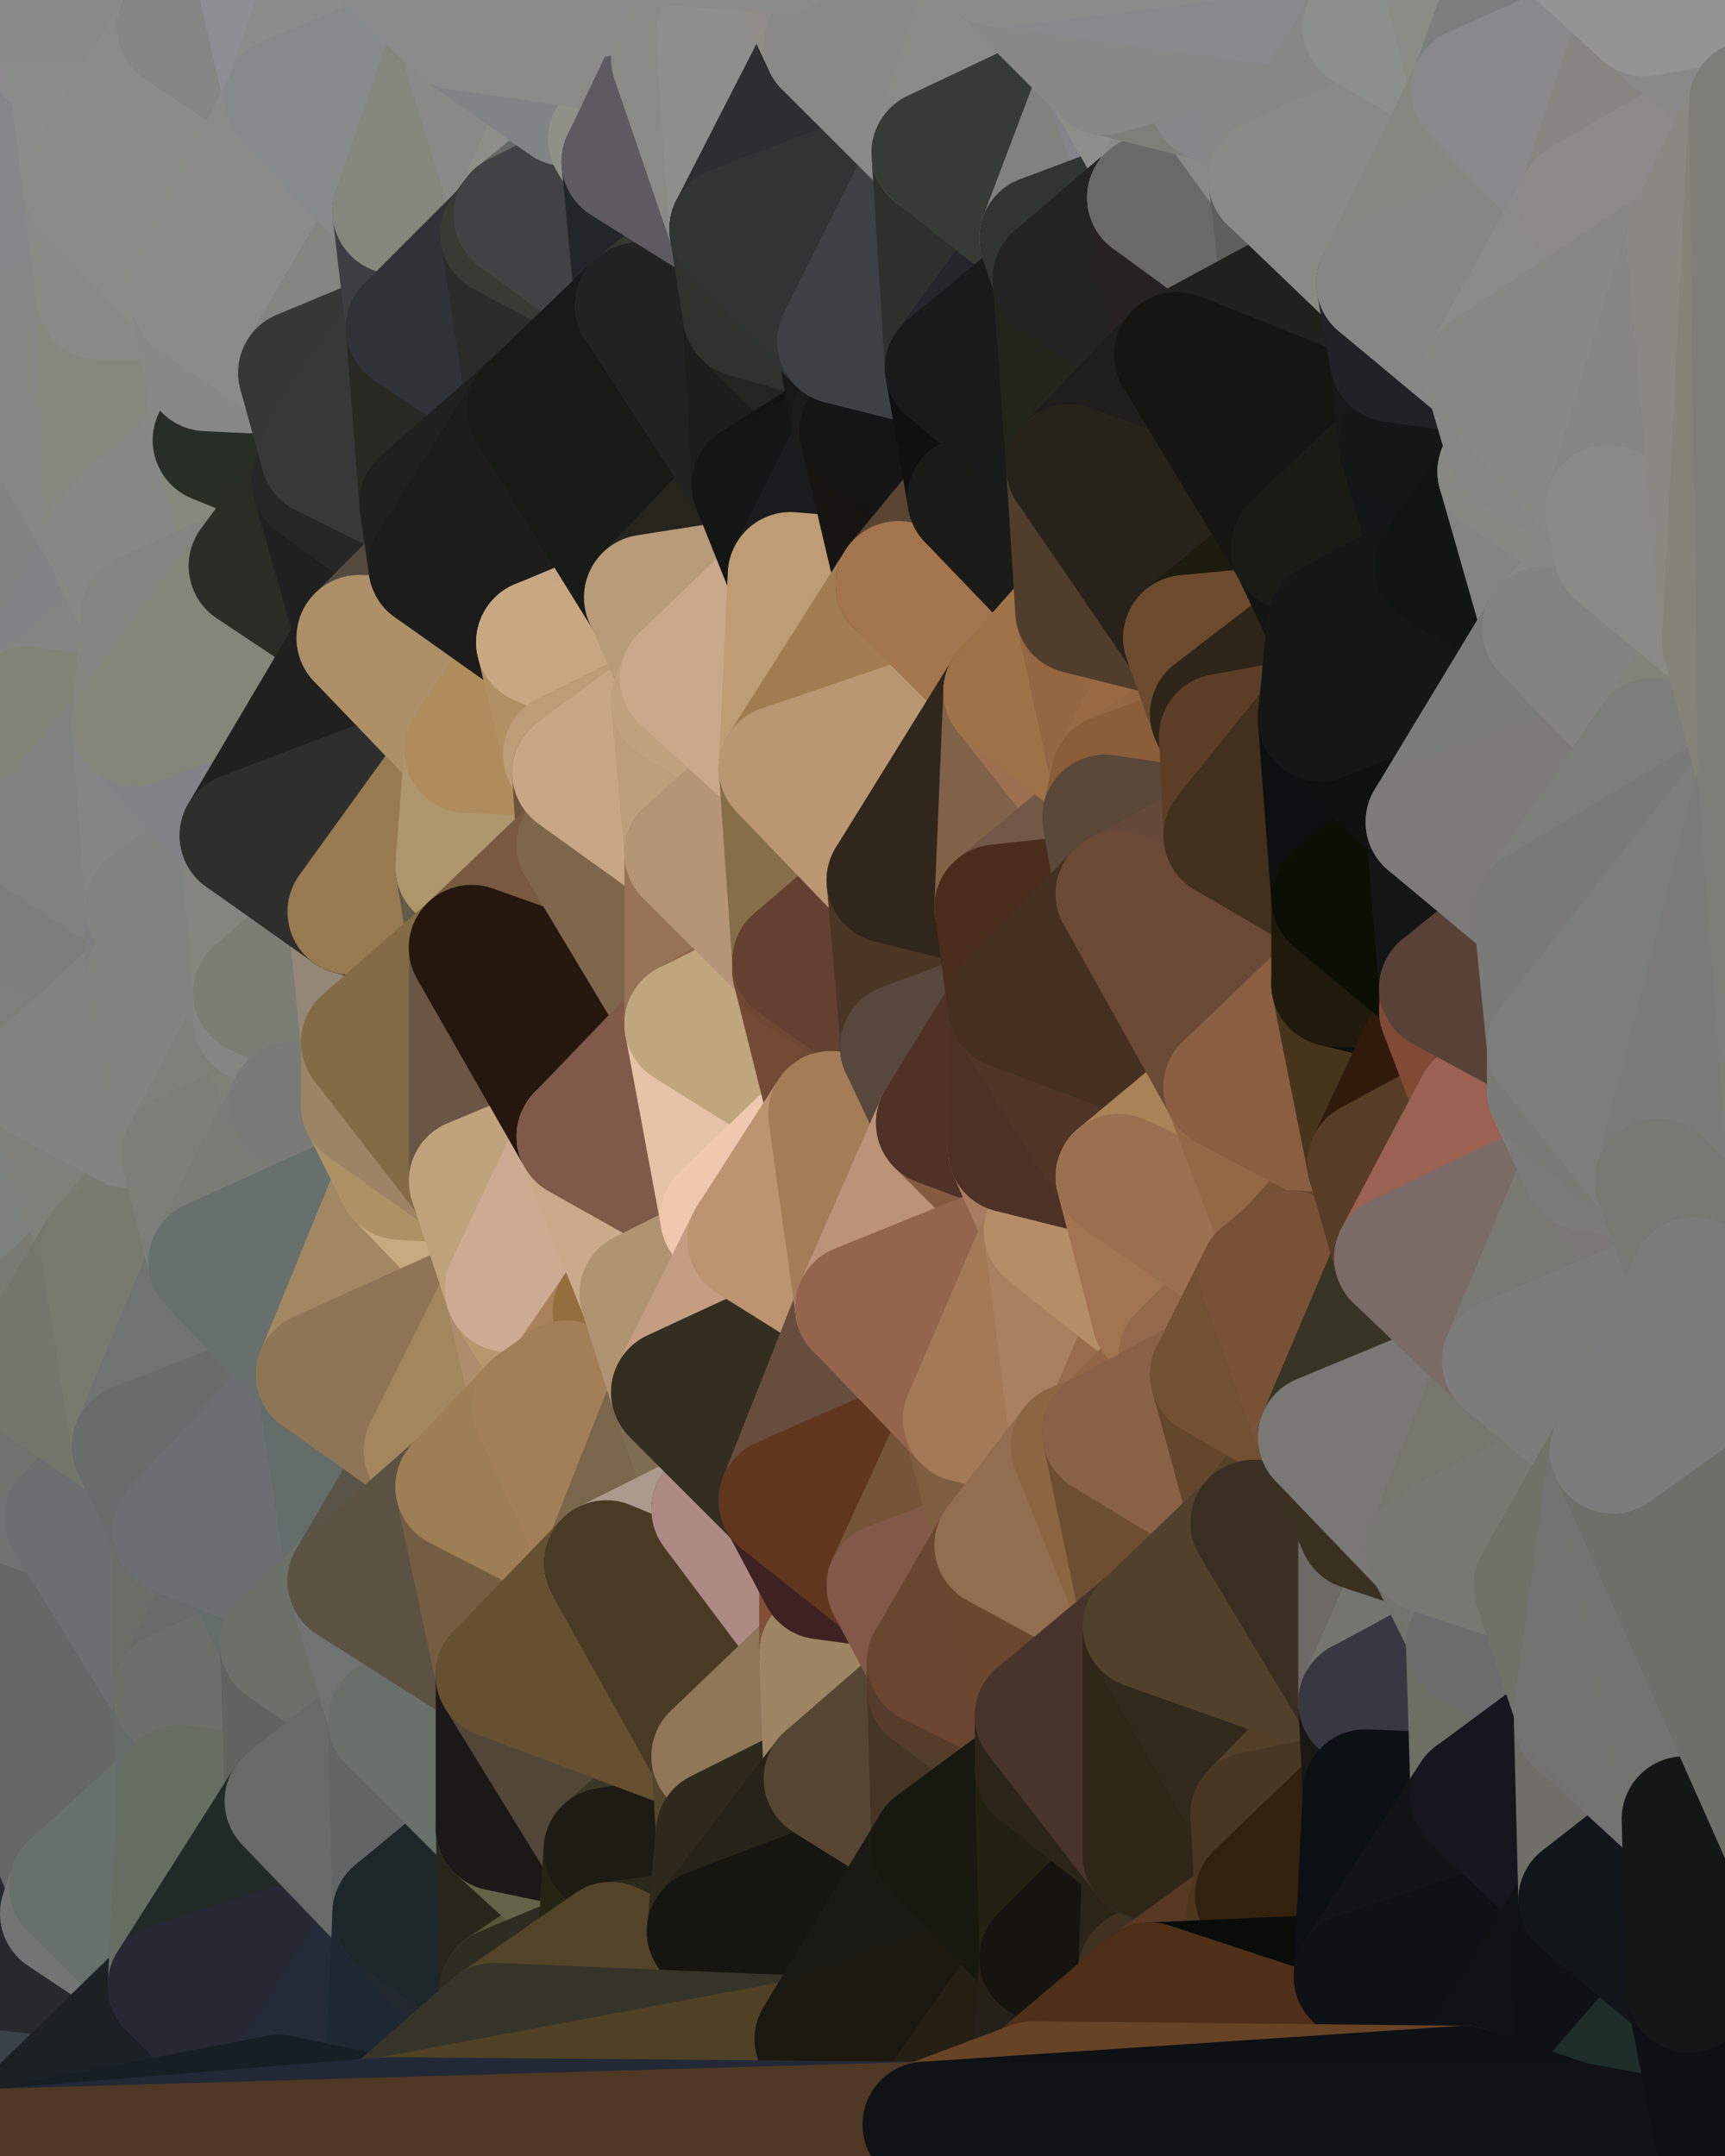 <?xml version="1.0" standalone="yes"?>
<svg width="384" height="480" xmlns="http://www.w3.org/2000/svg" version="1.1" ><polygon points="-28,60 -17,317 -17,180" fill="rgba(127, 129, 128, 1)" stroke="rgba(127, 129, 128, 1)" stroke-width="28" stroke-linejoin="round"/>
		<polygon points="-17,180 -17,317 -14,197" fill="rgba(117, 118, 113, 1)" stroke="rgba(117, 118, 113, 1)" stroke-width="28" stroke-linejoin="round"/>
		<polygon points="-17,317 -9,437 -8,360" fill="rgba(103, 108, 104, 1)" stroke="rgba(103, 108, 104, 1)" stroke-width="28" stroke-linejoin="round"/>
		<polygon points="-28,60 -4,38 0,0" fill="rgba(135, 137, 134, 1)" stroke="rgba(135, 137, 134, 1)" stroke-width="28" stroke-linejoin="round"/>
		<polygon points="0,300 -17,317 6,306" fill="rgba(114, 114, 112, 1)" stroke="rgba(114, 114, 112, 1)" stroke-width="28" stroke-linejoin="round"/>
		<polygon points="-17,180 -14,197 9,186" fill="rgba(124, 126, 125, 1)" stroke="rgba(124, 126, 125, 1)" stroke-width="28" stroke-linejoin="round"/>
		<polygon points="-14,197 -17,317 9,240" fill="rgba(118, 120, 119, 1)" stroke="rgba(118, 120, 119, 1)" stroke-width="28" stroke-linejoin="round"/>
		<polygon points="-17,317 0,300 9,240" fill="rgba(116, 118, 104, 1)" stroke="rgba(116, 118, 104, 1)" stroke-width="28" stroke-linejoin="round"/>
		<polygon points="-4,38 -28,60 -1,77" fill="rgba(133, 135, 130, 1)" stroke="rgba(133, 135, 130, 1)" stroke-width="28" stroke-linejoin="round"/>
		<polygon points="-17,317 -8,360 15,338" fill="rgba(107, 109, 106, 1)" stroke="rgba(107, 109, 106, 1)" stroke-width="28" stroke-linejoin="round"/>
		<polygon points="6,158 -17,180 9,186" fill="rgba(130, 130, 132, 1)" stroke="rgba(130, 130, 132, 1)" stroke-width="28" stroke-linejoin="round"/>
		<polygon points="-9,437 14,426 16,420" fill="rgba(106, 108, 103, 1)" stroke="rgba(106, 108, 103, 1)" stroke-width="28" stroke-linejoin="round"/>
		<polygon points="0,0 -4,38 16,17" fill="rgba(128, 129, 133, 1)" stroke="rgba(128, 129, 133, 1)" stroke-width="28" stroke-linejoin="round"/>
		<polygon points="-28,60 -17,180 6,158" fill="rgba(129, 130, 132, 1)" stroke="rgba(129, 130, 132, 1)" stroke-width="28" stroke-linejoin="round"/>
		<polygon points="-1,77 -28,60 6,158" fill="rgba(132, 133, 135, 1)" stroke="rgba(132, 133, 135, 1)" stroke-width="28" stroke-linejoin="round"/>
		<polygon points="6,306 -17,317 15,338" fill="rgba(112, 112, 114, 1)" stroke="rgba(112, 112, 114, 1)" stroke-width="28" stroke-linejoin="round"/>
		<polygon points="-8,360 -9,437 16,420" fill="rgba(104, 106, 101, 1)" stroke="rgba(104, 106, 101, 1)" stroke-width="28" stroke-linejoin="round"/>
		<polygon points="16,17 -4,38 19,41" fill="rgba(133, 134, 136, 1)" stroke="rgba(133, 134, 136, 1)" stroke-width="28" stroke-linejoin="round"/>
		<polygon points="-1,77 6,158 24,120" fill="rgba(130, 132, 129, 1)" stroke="rgba(130, 132, 129, 1)" stroke-width="28" stroke-linejoin="round"/>
		<polygon points="9,240 0,300 23,278" fill="rgba(123, 128, 124, 1)" stroke="rgba(123, 128, 124, 1)" stroke-width="28" stroke-linejoin="round"/>
		<polygon points="-4,38 -1,77 22,66" fill="rgba(136, 138, 135, 1)" stroke="rgba(136, 138, 135, 1)" stroke-width="28" stroke-linejoin="round"/>
		<polygon points="19,41 -4,38 22,66" fill="rgba(134, 135, 137, 1)" stroke="rgba(134, 135, 137, 1)" stroke-width="28" stroke-linejoin="round"/>
		<polygon points="0,0 16,17 30,0" fill="rgba(140, 140, 140, 1)" stroke="rgba(140, 140, 140, 1)" stroke-width="28" stroke-linejoin="round"/>
		<polygon points="6,306 15,338 30,322" fill="rgba(110, 115, 109, 1)" stroke="rgba(110, 115, 109, 1)" stroke-width="28" stroke-linejoin="round"/>
		<polygon points="0,300 6,306 23,278" fill="rgba(121, 122, 116, 1)" stroke="rgba(121, 122, 116, 1)" stroke-width="28" stroke-linejoin="round"/>
		<polygon points="24,120 6,158 32,137" fill="rgba(131, 131, 133, 1)" stroke="rgba(131, 131, 133, 1)" stroke-width="28" stroke-linejoin="round"/>
		<polygon points="33,202 9,186 33,218" fill="rgba(129, 130, 125, 1)" stroke="rgba(129, 130, 125, 1)" stroke-width="28" stroke-linejoin="round"/>
		<polygon points="-14,197 9,240 33,218" fill="rgba(126, 127, 122, 1)" stroke="rgba(126, 127, 122, 1)" stroke-width="28" stroke-linejoin="round"/>
		<polygon points="9,186 -14,197 33,218" fill="rgba(125, 125, 123, 1)" stroke="rgba(125, 125, 123, 1)" stroke-width="28" stroke-linejoin="round"/>
		<polygon points="6,158 30,161 32,137" fill="rgba(131, 133, 130, 1)" stroke="rgba(131, 133, 130, 1)" stroke-width="28" stroke-linejoin="round"/>
		<polygon points="6,158 9,186 30,161" fill="rgba(129, 131, 118, 1)" stroke="rgba(129, 131, 118, 1)" stroke-width="28" stroke-linejoin="round"/>
		<polygon points="30,322 15,338 39,341" fill="rgba(106, 110, 109, 1)" stroke="rgba(106, 110, 109, 1)" stroke-width="28" stroke-linejoin="round"/>
		<polygon points="-9,437 0,479 38,442" fill="rgba(58, 65, 71, 1)" stroke="rgba(58, 65, 71, 1)" stroke-width="28" stroke-linejoin="round"/>
		<polygon points="14,426 -9,437 38,442" fill="rgba(40, 41, 46, 1)" stroke="rgba(40, 41, 46, 1)" stroke-width="28" stroke-linejoin="round"/>
		<polygon points="9,240 23,278 41,257" fill="rgba(127, 128, 122, 1)" stroke="rgba(127, 128, 122, 1)" stroke-width="28" stroke-linejoin="round"/>
		<polygon points="39,377 16,420 40,398" fill="rgba(104, 110, 106, 1)" stroke="rgba(104, 110, 106, 1)" stroke-width="28" stroke-linejoin="round"/>
		<polygon points="30,0 16,17 40,6" fill="rgba(138, 140, 139, 1)" stroke="rgba(138, 140, 139, 1)" stroke-width="28" stroke-linejoin="round"/>
		<polygon points="15,338 -8,360 39,377" fill="rgba(110, 114, 113, 1)" stroke="rgba(110, 114, 113, 1)" stroke-width="28" stroke-linejoin="round"/>
		<polygon points="-8,360 16,420 39,377" fill="rgba(100, 104, 103, 1)" stroke="rgba(100, 104, 103, 1)" stroke-width="28" stroke-linejoin="round"/>
		<polygon points="16,420 14,426 38,442" fill="rgba(115, 117, 116, 1)" stroke="rgba(115, 117, 116, 1)" stroke-width="28" stroke-linejoin="round"/>
		<polygon points="43,66 22,66 46,82" fill="rgba(135, 137, 136, 1)" stroke="rgba(135, 137, 136, 1)" stroke-width="28" stroke-linejoin="round"/>
		<polygon points="39,341 15,338 39,377" fill="rgba(107, 111, 112, 1)" stroke="rgba(107, 111, 112, 1)" stroke-width="28" stroke-linejoin="round"/>
		<polygon points="22,66 -1,77 24,120" fill="rgba(134, 134, 132, 1)" stroke="rgba(134, 134, 132, 1)" stroke-width="28" stroke-linejoin="round"/>
		<polygon points="46,82 24,120 48,98" fill="rgba(138, 138, 136, 1)" stroke="rgba(138, 138, 136, 1)" stroke-width="28" stroke-linejoin="round"/>
		<polygon points="41,257 23,278 47,281" fill="rgba(121, 124, 113, 1)" stroke="rgba(121, 124, 113, 1)" stroke-width="28" stroke-linejoin="round"/>
		<polygon points="22,66 24,120 46,82" fill="rgba(134, 135, 127, 1)" stroke="rgba(134, 135, 127, 1)" stroke-width="28" stroke-linejoin="round"/>
		<polygon points="19,41 22,66 43,66" fill="rgba(136, 138, 133, 1)" stroke="rgba(136, 138, 133, 1)" stroke-width="28" stroke-linejoin="round"/>
		<polygon points="33,218 9,240 41,257" fill="rgba(130, 130, 128, 1)" stroke="rgba(130, 130, 128, 1)" stroke-width="28" stroke-linejoin="round"/>
		<polygon points="30,161 9,186 33,202" fill="rgba(128, 130, 127, 1)" stroke="rgba(128, 130, 127, 1)" stroke-width="28" stroke-linejoin="round"/>
		<polygon points="23,278 6,306 30,322" fill="rgba(116, 117, 109, 1)" stroke="rgba(116, 117, 109, 1)" stroke-width="28" stroke-linejoin="round"/>
		<polygon points="30,161 33,202 54,186" fill="rgba(132, 134, 133, 1)" stroke="rgba(132, 134, 133, 1)" stroke-width="28" stroke-linejoin="round"/>
		<polygon points="23,278 30,322 47,281" fill="rgba(120, 122, 111, 1)" stroke="rgba(120, 122, 111, 1)" stroke-width="28" stroke-linejoin="round"/>
		<polygon points="24,120 32,137 56,126" fill="rgba(135, 137, 132, 1)" stroke="rgba(135, 137, 132, 1)" stroke-width="28" stroke-linejoin="round"/>
		<polygon points="16,17 19,41 40,6" fill="rgba(139, 141, 138, 1)" stroke="rgba(139, 141, 138, 1)" stroke-width="28" stroke-linejoin="round"/>
		<polygon points="33,202 33,218 57,221" fill="rgba(126, 127, 129, 1)" stroke="rgba(126, 127, 129, 1)" stroke-width="28" stroke-linejoin="round"/>
		<polygon points="33,218 57,227 57,221" fill="rgba(134, 134, 132, 1)" stroke="rgba(134, 134, 132, 1)" stroke-width="28" stroke-linejoin="round"/>
		<polygon points="33,218 41,257 57,227" fill="rgba(130, 131, 126, 1)" stroke="rgba(130, 131, 126, 1)" stroke-width="28" stroke-linejoin="round"/>
		<polygon points="48,98 24,120 56,126" fill="rgba(134, 136, 133, 1)" stroke="rgba(134, 136, 133, 1)" stroke-width="28" stroke-linejoin="round"/>
		<polygon points="30,0 40,6 54,-21" fill="rgba(136, 138, 137, 1)" stroke="rgba(136, 138, 137, 1)" stroke-width="28" stroke-linejoin="round"/>
		<polygon points="0,0 30,0 54,-21" fill="rgba(136, 138, 137, 1)" stroke="rgba(136, 138, 137, 1)" stroke-width="28" stroke-linejoin="round"/>
		<polygon points="39,341 39,377 54,347" fill="rgba(107, 110, 103, 1)" stroke="rgba(107, 110, 103, 1)" stroke-width="28" stroke-linejoin="round"/>
		<polygon points="16,420 38,442 40,398" fill="rgba(103, 112, 107, 1)" stroke="rgba(103, 112, 107, 1)" stroke-width="28" stroke-linejoin="round"/>
		<polygon points="38,442 0,479 62,467" fill="rgba(28, 33, 37, 1)" stroke="rgba(28, 33, 37, 1)" stroke-width="28" stroke-linejoin="round"/>
		<polygon points="54,347 39,377 63,366" fill="rgba(105, 107, 106, 1)" stroke="rgba(105, 107, 106, 1)" stroke-width="28" stroke-linejoin="round"/>
		<polygon points="57,227 41,257 65,246" fill="rgba(127, 128, 122, 1)" stroke="rgba(127, 128, 122, 1)" stroke-width="28" stroke-linejoin="round"/>
		<polygon points="40,6 19,41 64,22" fill="rgba(138, 140, 137, 1)" stroke="rgba(138, 140, 137, 1)" stroke-width="28" stroke-linejoin="round"/>
		<polygon points="46,82 48,98 67,83" fill="rgba(136, 137, 132, 1)" stroke="rgba(136, 137, 132, 1)" stroke-width="28" stroke-linejoin="round"/>
		<polygon points="54,186 33,202 57,221" fill="rgba(129, 131, 128, 1)" stroke="rgba(129, 131, 128, 1)" stroke-width="28" stroke-linejoin="round"/>
		<polygon points="48,98 56,126 70,107" fill="rgba(134, 137, 126, 1)" stroke="rgba(134, 137, 126, 1)" stroke-width="28" stroke-linejoin="round"/>
		<polygon points="47,281 30,322 71,306" fill="rgba(111, 115, 114, 1)" stroke="rgba(111, 115, 114, 1)" stroke-width="28" stroke-linejoin="round"/>
		<polygon points="19,41 43,66 64,22" fill="rgba(138, 140, 135, 1)" stroke="rgba(138, 140, 135, 1)" stroke-width="28" stroke-linejoin="round"/>
		<polygon points="39,377 40,398 64,401" fill="rgba(101, 107, 105, 1)" stroke="rgba(101, 107, 105, 1)" stroke-width="28" stroke-linejoin="round"/>
		<polygon points="67,83 48,98 72,101" fill="rgba(102, 104, 93, 1)" stroke="rgba(102, 104, 93, 1)" stroke-width="28" stroke-linejoin="round"/>
		<polygon points="48,98 70,107 72,101" fill="rgba(39, 46, 38, 1)" stroke="rgba(39, 46, 38, 1)" stroke-width="28" stroke-linejoin="round"/>
		<polygon points="30,322 39,341 71,306" fill="rgba(104, 108, 107, 1)" stroke="rgba(104, 108, 107, 1)" stroke-width="28" stroke-linejoin="round"/>
		<polygon points="43,66 46,82 67,83" fill="rgba(136, 136, 134, 1)" stroke="rgba(136, 136, 134, 1)" stroke-width="28" stroke-linejoin="round"/>
		<polygon points="63,366 39,377 64,401" fill="rgba(109, 111, 106, 1)" stroke="rgba(109, 111, 106, 1)" stroke-width="28" stroke-linejoin="round"/>
		<polygon points="40,398 38,442 64,401" fill="rgba(102, 110, 99, 1)" stroke="rgba(102, 110, 99, 1)" stroke-width="28" stroke-linejoin="round"/>
		<polygon points="32,137 30,161 56,126" fill="rgba(132, 133, 128, 1)" stroke="rgba(132, 133, 128, 1)" stroke-width="28" stroke-linejoin="round"/>
		<polygon points="54,186 57,221 78,203" fill="rgba(132, 133, 127, 1)" stroke="rgba(132, 133, 127, 1)" stroke-width="28" stroke-linejoin="round"/>
		<polygon points="54,347 63,366 78,352" fill="rgba(99, 110, 106, 1)" stroke="rgba(99, 110, 106, 1)" stroke-width="28" stroke-linejoin="round"/>
		<polygon points="39,341 54,347 71,306" fill="rgba(107, 111, 114, 1)" stroke="rgba(107, 111, 114, 1)" stroke-width="28" stroke-linejoin="round"/>
		<polygon points="41,257 47,281 65,246" fill="rgba(124, 127, 120, 1)" stroke="rgba(124, 127, 120, 1)" stroke-width="28" stroke-linejoin="round"/>
		<polygon points="57,227 65,246 81,232" fill="rgba(127, 128, 120, 1)" stroke="rgba(127, 128, 120, 1)" stroke-width="28" stroke-linejoin="round"/>
		<polygon points="65,246 81,246 81,232" fill="rgba(129, 130, 122, 1)" stroke="rgba(129, 130, 122, 1)" stroke-width="28" stroke-linejoin="round"/>
		<polygon points="57,221 57,227 81,232" fill="rgba(133, 134, 129, 1)" stroke="rgba(133, 134, 129, 1)" stroke-width="28" stroke-linejoin="round"/>
		<polygon points="30,161 54,186 80,142" fill="rgba(130, 129, 134, 1)" stroke="rgba(130, 129, 134, 1)" stroke-width="28" stroke-linejoin="round"/>
		<polygon points="56,126 30,161 80,142" fill="rgba(132, 134, 121, 1)" stroke="rgba(132, 134, 121, 1)" stroke-width="28" stroke-linejoin="round"/>
		<polygon points="54,-21 40,6 64,22" fill="rgba(132, 134, 133, 1)" stroke="rgba(132, 134, 133, 1)" stroke-width="28" stroke-linejoin="round"/>
		<polygon points="54,-21 64,22 78,-18" fill="rgba(142, 143, 148, 1)" stroke="rgba(142, 143, 148, 1)" stroke-width="28" stroke-linejoin="round"/>
		<polygon points="63,366 64,401 87,383" fill="rgba(95, 100, 96, 1)" stroke="rgba(95, 100, 96, 1)" stroke-width="28" stroke-linejoin="round"/>
		<polygon points="87,382 63,366 87,383" fill="rgba(103, 108, 104, 1)" stroke="rgba(103, 108, 104, 1)" stroke-width="28" stroke-linejoin="round"/>
		<polygon points="64,401 38,442 88,426" fill="rgba(33, 42, 39, 1)" stroke="rgba(33, 42, 39, 1)" stroke-width="28" stroke-linejoin="round"/>
		<polygon points="64,22 43,66 88,47" fill="rgba(139, 139, 137, 1)" stroke="rgba(139, 139, 137, 1)" stroke-width="28" stroke-linejoin="round"/>
		<polygon points="78,203 57,221 81,232" fill="rgba(124, 125, 117, 1)" stroke="rgba(124, 125, 117, 1)" stroke-width="28" stroke-linejoin="round"/>
		<polygon points="65,246 47,281 89,262" fill="rgba(122, 125, 118, 1)" stroke="rgba(122, 125, 118, 1)" stroke-width="28" stroke-linejoin="round"/>
		<polygon points="81,246 65,246 89,262" fill="rgba(122, 122, 120, 1)" stroke="rgba(122, 122, 120, 1)" stroke-width="28" stroke-linejoin="round"/>
		<polygon points="43,66 67,83 88,47" fill="rgba(139, 139, 139, 1)" stroke="rgba(139, 139, 139, 1)" stroke-width="28" stroke-linejoin="round"/>
		<polygon points="38,442 62,467 88,426" fill="rgba(38, 40, 52, 1)" stroke="rgba(38, 40, 52, 1)" stroke-width="28" stroke-linejoin="round"/>
		<polygon points="70,107 56,126 80,142" fill="rgba(42, 45, 38, 1)" stroke="rgba(42, 45, 38, 1)" stroke-width="28" stroke-linejoin="round"/>
		<polygon points="71,306 54,347 78,352" fill="rgba(107, 111, 114, 1)" stroke="rgba(107, 111, 114, 1)" stroke-width="28" stroke-linejoin="round"/>
		<polygon points="72,101 70,107 94,112" fill="rgba(41, 46, 42, 1)" stroke="rgba(41, 46, 42, 1)" stroke-width="28" stroke-linejoin="round"/>
		<polygon points="88,47 67,83 91,73" fill="rgba(132, 133, 128, 1)" stroke="rgba(132, 133, 128, 1)" stroke-width="28" stroke-linejoin="round"/>
		<polygon points="71,306 78,352 95,323" fill="rgba(99, 108, 105, 1)" stroke="rgba(99, 108, 105, 1)" stroke-width="28" stroke-linejoin="round"/>
		<polygon points="78,352 63,366 87,382" fill="rgba(107, 112, 105, 1)" stroke="rgba(107, 112, 105, 1)" stroke-width="28" stroke-linejoin="round"/>
		<polygon points="70,107 80,142 96,126" fill="rgba(31, 33, 32, 1)" stroke="rgba(31, 33, 32, 1)" stroke-width="28" stroke-linejoin="round"/>
		<polygon points="94,112 70,107 96,126" fill="rgba(37, 39, 38, 1)" stroke="rgba(37, 39, 38, 1)" stroke-width="28" stroke-linejoin="round"/>
		<polygon points="67,83 72,101 91,73" fill="rgba(55, 55, 55, 1)" stroke="rgba(55, 55, 55, 1)" stroke-width="28" stroke-linejoin="round"/>
		<polygon points="47,281 71,306 89,262" fill="rgba(103, 112, 109, 1)" stroke="rgba(103, 112, 109, 1)" stroke-width="28" stroke-linejoin="round"/>
		<polygon points="78,-18 64,22 102,6" fill="rgba(139, 141, 138, 1)" stroke="rgba(139, 141, 138, 1)" stroke-width="28" stroke-linejoin="round"/>
		<polygon points="95,323 78,352 102,331" fill="rgba(90, 84, 72, 1)" stroke="rgba(90, 84, 72, 1)" stroke-width="28" stroke-linejoin="round"/>
		<polygon points="62,467 86,472 88,426" fill="rgba(36, 42, 56, 1)" stroke="rgba(36, 42, 56, 1)" stroke-width="28" stroke-linejoin="round"/>
		<polygon points="80,142 54,186 104,167" fill="rgba(32, 32, 30, 1)" stroke="rgba(32, 32, 30, 1)" stroke-width="28" stroke-linejoin="round"/>
		<polygon points="78,203 81,232 105,211" fill="rgba(148, 135, 118, 1)" stroke="rgba(148, 135, 118, 1)" stroke-width="28" stroke-linejoin="round"/>
		<polygon points="102,193 78,203 105,211" fill="rgba(68, 57, 35, 1)" stroke="rgba(68, 57, 35, 1)" stroke-width="28" stroke-linejoin="round"/>
		<polygon points="54,186 78,203 104,167" fill="rgba(46, 46, 44, 1)" stroke="rgba(46, 46, 44, 1)" stroke-width="28" stroke-linejoin="round"/>
		<polygon points="78,203 102,193 104,167" fill="rgba(151, 122, 80, 1)" stroke="rgba(151, 122, 80, 1)" stroke-width="28" stroke-linejoin="round"/>
		<polygon points="91,73 72,101 94,112" fill="rgba(55, 57, 56, 1)" stroke="rgba(55, 57, 56, 1)" stroke-width="28" stroke-linejoin="round"/>
		<polygon points="87,383 64,401 88,426" fill="rgba(102, 107, 103, 1)" stroke="rgba(102, 107, 103, 1)" stroke-width="28" stroke-linejoin="round"/>
		<polygon points="88,426 86,472 110,451" fill="rgba(30, 40, 50, 1)" stroke="rgba(30, 40, 50, 1)" stroke-width="28" stroke-linejoin="round"/>
		<polygon points="64,22 88,47 102,6" fill="rgba(134, 138, 139, 1)" stroke="rgba(134, 138, 139, 1)" stroke-width="28" stroke-linejoin="round"/>
		<polygon points="87,383 88,426 111,407" fill="rgba(97, 101, 100, 1)" stroke="rgba(97, 101, 100, 1)" stroke-width="28" stroke-linejoin="round"/>
		<polygon points="88,426 110,451 112,443" fill="rgba(35, 39, 48, 1)" stroke="rgba(35, 39, 48, 1)" stroke-width="28" stroke-linejoin="round"/>
		<polygon points="89,262 71,306 113,287" fill="rgba(161, 135, 98, 1)" stroke="rgba(161, 135, 98, 1)" stroke-width="28" stroke-linejoin="round"/>
		<polygon points="105,263 89,262 113,287" fill="rgba(199, 170, 128, 1)" stroke="rgba(199, 170, 128, 1)" stroke-width="28" stroke-linejoin="round"/>
		<polygon points="88,47 91,73 112,52" fill="rgba(61, 62, 66, 1)" stroke="rgba(61, 62, 66, 1)" stroke-width="28" stroke-linejoin="round"/>
		<polygon points="87,382 87,383 111,373" fill="rgba(103, 108, 102, 1)" stroke="rgba(103, 108, 102, 1)" stroke-width="28" stroke-linejoin="round"/>
		<polygon points="78,352 87,382 111,373" fill="rgba(111, 115, 114, 1)" stroke="rgba(111, 115, 114, 1)" stroke-width="28" stroke-linejoin="round"/>
		<polygon points="81,246 89,262 105,263" fill="rgba(173, 146, 101, 1)" stroke="rgba(173, 146, 101, 1)" stroke-width="28" stroke-linejoin="round"/>
		<polygon points="88,47 112,52 115,48" fill="rgba(136, 138, 127, 1)" stroke="rgba(136, 138, 127, 1)" stroke-width="28" stroke-linejoin="round"/>
		<polygon points="71,306 95,323 113,287" fill="rgba(142, 117, 86, 1)" stroke="rgba(142, 117, 86, 1)" stroke-width="28" stroke-linejoin="round"/>
		<polygon points="91,73 94,112 118,91" fill="rgba(40, 41, 35, 1)" stroke="rgba(40, 41, 35, 1)" stroke-width="28" stroke-linejoin="round"/>
		<polygon points="96,126 80,142 120,143" fill="rgba(83, 73, 61, 1)" stroke="rgba(83, 73, 61, 1)" stroke-width="28" stroke-linejoin="round"/>
		<polygon points="80,142 104,167 120,143" fill="rgba(173, 144, 104, 1)" stroke="rgba(173, 144, 104, 1)" stroke-width="28" stroke-linejoin="round"/>
		<polygon points="95,323 102,331 119,313" fill="rgba(159, 133, 98, 1)" stroke="rgba(159, 133, 98, 1)" stroke-width="28" stroke-linejoin="round"/>
		<polygon points="113,287 95,323 119,313" fill="rgba(162, 134, 94, 1)" stroke="rgba(162, 134, 94, 1)" stroke-width="28" stroke-linejoin="round"/>
		<polygon points="102,6 88,47 115,48" fill="rgba(132, 135, 126, 1)" stroke="rgba(132, 135, 126, 1)" stroke-width="28" stroke-linejoin="round"/>
		<polygon points="111,407 88,426 112,443" fill="rgba(29, 39, 41, 1)" stroke="rgba(29, 39, 41, 1)" stroke-width="28" stroke-linejoin="round"/>
		<polygon points="87,383 111,407 111,373" fill="rgba(105, 112, 105, 1)" stroke="rgba(105, 112, 105, 1)" stroke-width="28" stroke-linejoin="round"/>
		<polygon points="102,331 78,352 111,373" fill="rgba(91, 82, 67, 1)" stroke="rgba(91, 82, 67, 1)" stroke-width="28" stroke-linejoin="round"/>
		<polygon points="102,6 115,48 126,23" fill="rgba(137, 137, 135, 1)" stroke="rgba(137, 137, 135, 1)" stroke-width="28" stroke-linejoin="round"/>
		<polygon points="126,168 104,167 128,172" fill="rgba(179, 146, 103, 1)" stroke="rgba(179, 146, 103, 1)" stroke-width="28" stroke-linejoin="round"/>
		<polygon points="113,287 119,313 126,308" fill="rgba(174, 141, 108, 1)" stroke="rgba(174, 141, 108, 1)" stroke-width="28" stroke-linejoin="round"/>
		<polygon points="81,232 81,246 105,263" fill="rgba(157, 132, 101, 1)" stroke="rgba(157, 132, 101, 1)" stroke-width="28" stroke-linejoin="round"/>
		<polygon points="102,193 105,211 129,188" fill="rgba(98, 91, 73, 1)" stroke="rgba(98, 91, 73, 1)" stroke-width="28" stroke-linejoin="round"/>
		<polygon points="128,172 102,193 129,188" fill="rgba(88, 68, 43, 1)" stroke="rgba(88, 68, 43, 1)" stroke-width="28" stroke-linejoin="round"/>
		<polygon points="104,167 102,193 128,172" fill="rgba(174, 151, 109, 1)" stroke="rgba(174, 151, 109, 1)" stroke-width="28" stroke-linejoin="round"/>
		<polygon points="120,143 104,167 126,168" fill="rgba(176, 140, 92, 1)" stroke="rgba(176, 140, 92, 1)" stroke-width="28" stroke-linejoin="round"/>
		<polygon points="112,52 91,73 118,91" fill="rgba(47, 50, 55, 1)" stroke="rgba(47, 50, 55, 1)" stroke-width="28" stroke-linejoin="round"/>
		<polygon points="81,232 105,263 105,211" fill="rgba(131, 107, 69, 1)" stroke="rgba(131, 107, 69, 1)" stroke-width="28" stroke-linejoin="round"/>
		<polygon points="111,407 112,443 134,428" fill="rgba(40, 38, 26, 1)" stroke="rgba(40, 38, 26, 1)" stroke-width="28" stroke-linejoin="round"/>
		<polygon points="105,211 105,263 129,253" fill="rgba(107, 86, 69, 1)" stroke="rgba(107, 86, 69, 1)" stroke-width="28" stroke-linejoin="round"/>
		<polygon points="102,331 111,373 135,348" fill="rgba(117, 93, 65, 1)" stroke="rgba(117, 93, 65, 1)" stroke-width="28" stroke-linejoin="round"/>
		<polygon points="134,428 112,443 136,433" fill="rgba(89, 84, 55, 1)" stroke="rgba(89, 84, 55, 1)" stroke-width="28" stroke-linejoin="round"/>
		<polygon points="111,407 134,428 135,412" fill="rgba(100, 99, 71, 1)" stroke="rgba(100, 99, 71, 1)" stroke-width="28" stroke-linejoin="round"/>
		<polygon points="113,287 126,308 137,292" fill="rgba(183, 151, 110, 1)" stroke="rgba(183, 151, 110, 1)" stroke-width="28" stroke-linejoin="round"/>
		<polygon points="126,23 115,48 136,31" fill="rgba(142, 143, 137, 1)" stroke="rgba(142, 143, 137, 1)" stroke-width="28" stroke-linejoin="round"/>
		<polygon points="136,31 115,48 139,36" fill="rgba(103, 105, 100, 1)" stroke="rgba(103, 105, 100, 1)" stroke-width="28" stroke-linejoin="round"/>
		<polygon points="119,313 102,331 135,348" fill="rgba(158, 126, 85, 1)" stroke="rgba(158, 126, 85, 1)" stroke-width="28" stroke-linejoin="round"/>
		<polygon points="105,263 113,287 129,253" fill="rgba(191, 163, 124, 1)" stroke="rgba(191, 163, 124, 1)" stroke-width="28" stroke-linejoin="round"/>
		<polygon points="112,52 118,91 142,68" fill="rgba(43, 43, 41, 1)" stroke="rgba(43, 43, 41, 1)" stroke-width="28" stroke-linejoin="round"/>
		<polygon points="115,48 112,52 142,68" fill="rgba(56, 59, 52, 1)" stroke="rgba(56, 59, 52, 1)" stroke-width="28" stroke-linejoin="round"/>
		<polygon points="94,112 96,126 118,91" fill="rgba(31, 33, 30, 1)" stroke="rgba(31, 33, 30, 1)" stroke-width="28" stroke-linejoin="round"/>
		<polygon points="118,91 120,143 144,133" fill="rgba(36, 35, 30, 1)" stroke="rgba(36, 35, 30, 1)" stroke-width="28" stroke-linejoin="round"/>
		<polygon points="129,253 137,292 143,288" fill="rgba(214, 177, 148, 1)" stroke="rgba(214, 177, 148, 1)" stroke-width="28" stroke-linejoin="round"/>
		<polygon points="129,253 113,287 137,292" fill="rgba(205, 171, 146, 1)" stroke="rgba(205, 171, 146, 1)" stroke-width="28" stroke-linejoin="round"/>
		<polygon points="112,443 110,451 136,433" fill="rgba(46, 44, 32, 1)" stroke="rgba(46, 44, 32, 1)" stroke-width="28" stroke-linejoin="round"/>
		<polygon points="118,91 96,126 120,143" fill="rgba(28, 28, 26, 1)" stroke="rgba(28, 28, 26, 1)" stroke-width="28" stroke-linejoin="round"/>
		<polygon points="137,292 126,308 150,310" fill="rgba(169, 130, 91, 1)" stroke="rgba(169, 130, 91, 1)" stroke-width="28" stroke-linejoin="round"/>
		<polygon points="120,143 126,168 150,156" fill="rgba(178, 144, 99, 1)" stroke="rgba(178, 144, 99, 1)" stroke-width="28" stroke-linejoin="round"/>
		<polygon points="126,23 136,31 150,13" fill="rgba(141, 142, 136, 1)" stroke="rgba(141, 142, 136, 1)" stroke-width="28" stroke-linejoin="round"/>
		<polygon points="139,36 115,48 142,68" fill="rgba(66, 66, 68, 1)" stroke="rgba(66, 66, 68, 1)" stroke-width="28" stroke-linejoin="round"/>
		<polygon points="111,373 111,407 135,412" fill="rgba(28, 24, 23, 1)" stroke="rgba(28, 24, 23, 1)" stroke-width="28" stroke-linejoin="round"/>
		<polygon points="144,133 120,143 152,151" fill="rgba(197, 166, 135, 1)" stroke="rgba(197, 166, 135, 1)" stroke-width="28" stroke-linejoin="round"/>
		<polygon points="120,143 150,156 152,151" fill="rgba(200, 168, 130, 1)" stroke="rgba(200, 168, 130, 1)" stroke-width="28" stroke-linejoin="round"/>
		<polygon points="126,168 128,172 150,156" fill="rgba(189, 157, 119, 1)" stroke="rgba(189, 157, 119, 1)" stroke-width="28" stroke-linejoin="round"/>
		<polygon points="128,172 129,188 153,190" fill="rgba(109, 83, 60, 1)" stroke="rgba(109, 83, 60, 1)" stroke-width="28" stroke-linejoin="round"/>
		<polygon points="129,188 105,211 153,228" fill="rgba(120, 90, 64, 1)" stroke="rgba(120, 90, 64, 1)" stroke-width="28" stroke-linejoin="round"/>
		<polygon points="105,211 129,253 153,228" fill="rgba(37, 23, 14, 1)" stroke="rgba(37, 23, 14, 1)" stroke-width="28" stroke-linejoin="round"/>
		<polygon points="126,308 135,348 150,310" fill="rgba(149, 118, 72, 1)" stroke="rgba(149, 118, 72, 1)" stroke-width="28" stroke-linejoin="round"/>
		<polygon points="143,288 137,292 150,310" fill="rgba(148, 110, 61, 1)" stroke="rgba(148, 110, 61, 1)" stroke-width="28" stroke-linejoin="round"/>
		<polygon points="102,6 126,23 150,13" fill="rgba(128, 132, 133, 1)" stroke="rgba(128, 132, 133, 1)" stroke-width="28" stroke-linejoin="round"/>
		<polygon points="126,308 119,313 135,348" fill="rgba(162, 127, 87, 1)" stroke="rgba(162, 127, 87, 1)" stroke-width="28" stroke-linejoin="round"/>
		<polygon points="134,428 136,433 158,430" fill="rgba(59, 54, 35, 1)" stroke="rgba(59, 54, 35, 1)" stroke-width="28" stroke-linejoin="round"/>
		<polygon points="111,373 135,412 159,391" fill="rgba(82, 70, 56, 1)" stroke="rgba(82, 70, 56, 1)" stroke-width="28" stroke-linejoin="round"/>
		<polygon points="150,310 135,348 159,336" fill="rgba(122, 102, 75, 1)" stroke="rgba(122, 102, 75, 1)" stroke-width="28" stroke-linejoin="round"/>
		<polygon points="129,253 143,288 161,271" fill="rgba(203, 170, 139, 1)" stroke="rgba(203, 170, 139, 1)" stroke-width="28" stroke-linejoin="round"/>
		<polygon points="159,391 135,412 160,408" fill="rgba(57, 56, 38, 1)" stroke="rgba(57, 56, 38, 1)" stroke-width="28" stroke-linejoin="round"/>
		<polygon points="135,412 134,428 158,430" fill="rgba(38, 37, 19, 1)" stroke="rgba(38, 37, 19, 1)" stroke-width="28" stroke-linejoin="round"/>
		<polygon points="129,188 153,228 153,190" fill="rgba(126, 102, 74, 1)" stroke="rgba(126, 102, 74, 1)" stroke-width="28" stroke-linejoin="round"/>
		<polygon points="136,31 139,36 150,13" fill="rgba(143, 144, 136, 1)" stroke="rgba(143, 144, 136, 1)" stroke-width="28" stroke-linejoin="round"/>
		<polygon points="139,36 142,68 163,51" fill="rgba(34, 37, 42, 1)" stroke="rgba(34, 37, 42, 1)" stroke-width="28" stroke-linejoin="round"/>
		<polygon points="135,412 158,430 160,408" fill="rgba(28, 28, 20, 1)" stroke="rgba(28, 28, 20, 1)" stroke-width="28" stroke-linejoin="round"/>
		<polygon points="135,348 111,373 159,391" fill="rgba(101, 80, 49, 1)" stroke="rgba(101, 80, 49, 1)" stroke-width="28" stroke-linejoin="round"/>
		<polygon points="150,156 128,172 153,190" fill="rgba(200, 167, 132, 1)" stroke="rgba(200, 167, 132, 1)" stroke-width="28" stroke-linejoin="round"/>
		<polygon points="62,467 0,479 86,472" fill="rgba(23, 30, 38, 1)" stroke="rgba(23, 30, 38, 1)" stroke-width="28" stroke-linejoin="round"/>
		<polygon points="142,68 118,91 168,108" fill="rgba(25, 25, 25, 1)" stroke="rgba(25, 25, 25, 1)" stroke-width="28" stroke-linejoin="round"/>
		<polygon points="118,91 144,133 168,108" fill="rgba(24, 26, 21, 1)" stroke="rgba(24, 26, 21, 1)" stroke-width="28" stroke-linejoin="round"/>
		<polygon points="161,271 143,288 167,276" fill="rgba(201, 175, 140, 1)" stroke="rgba(201, 175, 140, 1)" stroke-width="28" stroke-linejoin="round"/>
		<polygon points="163,51 142,68 166,70" fill="rgba(54, 55, 49, 1)" stroke="rgba(54, 55, 49, 1)" stroke-width="28" stroke-linejoin="round"/>
		<polygon points="150,13 160,8 174,-11" fill="rgba(138, 139, 134, 1)" stroke="rgba(138, 139, 134, 1)" stroke-width="28" stroke-linejoin="round"/>
		<polygon points="150,156 153,190 174,171" fill="rgba(188, 158, 122, 1)" stroke="rgba(188, 158, 122, 1)" stroke-width="28" stroke-linejoin="round"/>
		<polygon points="153,228 129,253 161,271" fill="rgba(127, 90, 72, 1)" stroke="rgba(127, 90, 72, 1)" stroke-width="28" stroke-linejoin="round"/>
		<polygon points="168,108 144,133 176,128" fill="rgba(37, 37, 29, 1)" stroke="rgba(37, 37, 29, 1)" stroke-width="28" stroke-linejoin="round"/>
		<polygon points="166,70 142,68 168,108" fill="rgba(33, 35, 34, 1)" stroke="rgba(33, 35, 34, 1)" stroke-width="28" stroke-linejoin="round"/>
		<polygon points="153,190 153,228 177,214" fill="rgba(151, 116, 86, 1)" stroke="rgba(151, 116, 86, 1)" stroke-width="28" stroke-linejoin="round"/>
		<polygon points="153,228 177,216 177,214" fill="rgba(139, 100, 71, 1)" stroke="rgba(139, 100, 71, 1)" stroke-width="28" stroke-linejoin="round"/>
		<polygon points="144,133 152,151 176,128" fill="rgba(184, 155, 121, 1)" stroke="rgba(184, 155, 121, 1)" stroke-width="28" stroke-linejoin="round"/>
		<polygon points="150,310 159,336 174,334" fill="rgba(126, 109, 81, 1)" stroke="rgba(126, 109, 81, 1)" stroke-width="28" stroke-linejoin="round"/>
		<polygon points="102,6 150,13 174,-11" fill="rgba(138, 138, 136, 1)" stroke="rgba(138, 138, 136, 1)" stroke-width="28" stroke-linejoin="round"/>
		<polygon points="152,151 150,156 174,171" fill="rgba(192, 162, 126, 1)" stroke="rgba(192, 162, 126, 1)" stroke-width="28" stroke-linejoin="round"/>
		<polygon points="143,288 150,310 167,276" fill="rgba(176, 147, 113, 1)" stroke="rgba(176, 147, 113, 1)" stroke-width="28" stroke-linejoin="round"/>
		<polygon points="150,13 139,36 163,51" fill="rgba(93, 91, 96, 1)" stroke="rgba(93, 91, 96, 1)" stroke-width="28" stroke-linejoin="round"/>
		<polygon points="158,430 136,433 182,454" fill="rgba(43, 41, 26, 1)" stroke="rgba(43, 41, 26, 1)" stroke-width="28" stroke-linejoin="round"/>
		<polygon points="159,336 135,348 183,368" fill="rgba(171, 155, 142, 1)" stroke="rgba(171, 155, 142, 1)" stroke-width="28" stroke-linejoin="round"/>
		<polygon points="135,348 159,391 183,368" fill="rgba(74, 58, 35, 1)" stroke="rgba(74, 58, 35, 1)" stroke-width="28" stroke-linejoin="round"/>
		<polygon points="174,334 159,336 183,351" fill="rgba(74, 45, 41, 1)" stroke="rgba(74, 45, 41, 1)" stroke-width="28" stroke-linejoin="round"/>
		<polygon points="159,391 160,408 184,396" fill="rgba(85, 69, 44, 1)" stroke="rgba(85, 69, 44, 1)" stroke-width="28" stroke-linejoin="round"/>
		<polygon points="183,351 159,336 183,368" fill="rgba(173, 138, 132, 1)" stroke="rgba(173, 138, 132, 1)" stroke-width="28" stroke-linejoin="round"/>
		<polygon points="78,-18 102,6 174,-11" fill="rgba(138, 138, 138, 1)" stroke="rgba(138, 138, 138, 1)" stroke-width="28" stroke-linejoin="round"/>
		<polygon points="153,228 161,271 185,248" fill="rgba(230, 194, 168, 1)" stroke="rgba(230, 194, 168, 1)" stroke-width="28" stroke-linejoin="round"/>
		<polygon points="174,-11 160,8 184,10" fill="rgba(137, 138, 133, 1)" stroke="rgba(137, 138, 133, 1)" stroke-width="28" stroke-linejoin="round"/>
		<polygon points="160,8 150,13 163,51" fill="rgba(138, 139, 134, 1)" stroke="rgba(138, 139, 134, 1)" stroke-width="28" stroke-linejoin="round"/>
		<polygon points="136,433 110,451 182,454" fill="rgba(82, 68, 41, 1)" stroke="rgba(82, 68, 41, 1)" stroke-width="28" stroke-linejoin="round"/>
		<polygon points="166,70 168,108 190,94" fill="rgba(28, 30, 27, 1)" stroke="rgba(28, 30, 27, 1)" stroke-width="28" stroke-linejoin="round"/>
		<polygon points="177,216 153,228 185,248" fill="rgba(191, 166, 125, 1)" stroke="rgba(191, 166, 125, 1)" stroke-width="28" stroke-linejoin="round"/>
		<polygon points="183,368 159,391 184,396" fill="rgba(144, 119, 89, 1)" stroke="rgba(144, 119, 89, 1)" stroke-width="28" stroke-linejoin="round"/>
		<polygon points="187,76 166,70 190,94" fill="rgba(36, 37, 32, 1)" stroke="rgba(36, 37, 32, 1)" stroke-width="28" stroke-linejoin="round"/>
		<polygon points="161,271 167,276 185,248" fill="rgba(240, 200, 175, 1)" stroke="rgba(240, 200, 175, 1)" stroke-width="28" stroke-linejoin="round"/>
		<polygon points="190,94 168,108 192,96" fill="rgba(18, 20, 19, 1)" stroke="rgba(18, 20, 19, 1)" stroke-width="28" stroke-linejoin="round"/>
		<polygon points="167,276 150,310 191,291" fill="rgba(197, 157, 131, 1)" stroke="rgba(197, 157, 131, 1)" stroke-width="28" stroke-linejoin="round"/>
		<polygon points="160,8 163,51 184,10" fill="rgba(142, 142, 140, 1)" stroke="rgba(142, 142, 140, 1)" stroke-width="28" stroke-linejoin="round"/>
		<polygon points="174,171 153,190 177,214" fill="rgba(180, 149, 118, 1)" stroke="rgba(180, 149, 118, 1)" stroke-width="28" stroke-linejoin="round"/>
		<polygon points="152,151 174,171 176,128" fill="rgba(202, 169, 138, 1)" stroke="rgba(202, 169, 138, 1)" stroke-width="28" stroke-linejoin="round"/>
		<polygon points="174,171 177,214 198,196" fill="rgba(134, 110, 72, 1)" stroke="rgba(134, 110, 72, 1)" stroke-width="28" stroke-linejoin="round"/>
		<polygon points="150,310 174,334 191,291" fill="rgba(52, 46, 32, 1)" stroke="rgba(52, 46, 32, 1)" stroke-width="28" stroke-linejoin="round"/>
		<polygon points="163,51 166,70 187,76" fill="rgba(48, 50, 45, 1)" stroke="rgba(48, 50, 45, 1)" stroke-width="28" stroke-linejoin="round"/>
		<polygon points="183,351 183,368 198,353" fill="rgba(130, 78, 56, 1)" stroke="rgba(130, 78, 56, 1)" stroke-width="28" stroke-linejoin="round"/>
		<polygon points="177,216 185,248 201,231" fill="rgba(115, 74, 52, 1)" stroke="rgba(115, 74, 52, 1)" stroke-width="28" stroke-linejoin="round"/>
		<polygon points="185,248 201,233 201,231" fill="rgba(109, 68, 50, 1)" stroke="rgba(109, 68, 50, 1)" stroke-width="28" stroke-linejoin="round"/>
		<polygon points="168,108 176,128 192,96" fill="rgba(20, 22, 21, 1)" stroke="rgba(20, 22, 21, 1)" stroke-width="28" stroke-linejoin="round"/>
		<polygon points="160,408 158,430 184,396" fill="rgba(47, 41, 29, 1)" stroke="rgba(47, 41, 29, 1)" stroke-width="28" stroke-linejoin="round"/>
		<polygon points="198,353 183,368 207,370" fill="rgba(58, 38, 27, 1)" stroke="rgba(58, 38, 27, 1)" stroke-width="28" stroke-linejoin="round"/>
		<polygon points="183,368 207,376 207,370" fill="rgba(98, 72, 57, 1)" stroke="rgba(98, 72, 57, 1)" stroke-width="28" stroke-linejoin="round"/>
		<polygon points="184,10 163,51 208,34" fill="rgba(45, 46, 48, 1)" stroke="rgba(45, 46, 48, 1)" stroke-width="28" stroke-linejoin="round"/>
		<polygon points="183,368 184,396 207,376" fill="rgba(157, 133, 99, 1)" stroke="rgba(157, 133, 99, 1)" stroke-width="28" stroke-linejoin="round"/>
		<polygon points="192,96 176,128 200,130" fill="rgba(26, 27, 29, 1)" stroke="rgba(26, 27, 29, 1)" stroke-width="28" stroke-linejoin="round"/>
		<polygon points="201,233 185,248 209,250" fill="rgba(115, 74, 54, 1)" stroke="rgba(115, 74, 54, 1)" stroke-width="28" stroke-linejoin="round"/>
		<polygon points="184,396 158,430 208,411" fill="rgba(39, 35, 24, 1)" stroke="rgba(39, 35, 24, 1)" stroke-width="28" stroke-linejoin="round"/>
		<polygon points="176,128 174,171 200,130" fill="rgba(190, 157, 116, 1)" stroke="rgba(190, 157, 116, 1)" stroke-width="28" stroke-linejoin="round"/>
		<polygon points="174,-11 184,10 198,-23" fill="rgba(144, 141, 136, 1)" stroke="rgba(144, 141, 136, 1)" stroke-width="28" stroke-linejoin="round"/>
		<polygon points="185,248 167,276 191,291" fill="rgba(188, 148, 113, 1)" stroke="rgba(188, 148, 113, 1)" stroke-width="28" stroke-linejoin="round"/>
		<polygon points="187,76 190,94 211,82" fill="rgba(24, 24, 22, 1)" stroke="rgba(24, 24, 22, 1)" stroke-width="28" stroke-linejoin="round"/>
		<polygon points="190,94 192,96 211,82" fill="rgba(27, 27, 25, 1)" stroke="rgba(27, 27, 25, 1)" stroke-width="28" stroke-linejoin="round"/>
		<polygon points="158,430 182,454 208,411" fill="rgba(21, 22, 16, 1)" stroke="rgba(21, 22, 16, 1)" stroke-width="28" stroke-linejoin="round"/>
		<polygon points="177,214 177,216 201,231" fill="rgba(112, 71, 51, 1)" stroke="rgba(112, 71, 51, 1)" stroke-width="28" stroke-linejoin="round"/>
		<polygon points="198,196 177,214 201,231" fill="rgba(100, 64, 48, 1)" stroke="rgba(100, 64, 48, 1)" stroke-width="28" stroke-linejoin="round"/>
		<polygon points="174,334 183,351 198,353" fill="rgba(62, 34, 33, 1)" stroke="rgba(62, 34, 33, 1)" stroke-width="28" stroke-linejoin="round"/>
		<polygon points="192,96 200,130 214,113" fill="rgba(22, 21, 17, 1)" stroke="rgba(22, 21, 17, 1)" stroke-width="28" stroke-linejoin="round"/>
		<polygon points="163,51 187,76 208,34" fill="rgba(48, 52, 51, 1)" stroke="rgba(48, 52, 51, 1)" stroke-width="28" stroke-linejoin="round"/>
		<polygon points="110,451 86,472 182,454" fill="rgba(54, 52, 40, 1)" stroke="rgba(54, 52, 40, 1)" stroke-width="28" stroke-linejoin="round"/>
		<polygon points="191,291 174,334 215,316" fill="rgba(103, 77, 60, 1)" stroke="rgba(103, 77, 60, 1)" stroke-width="28" stroke-linejoin="round"/>
		<polygon points="192,96 214,113 216,111" fill="rgba(20, 20, 20, 1)" stroke="rgba(20, 20, 20, 1)" stroke-width="28" stroke-linejoin="round"/>
		<polygon points="174,334 198,353 215,316" fill="rgba(96, 54, 30, 1)" stroke="rgba(96, 54, 30, 1)" stroke-width="28" stroke-linejoin="round"/>
		<polygon points="185,248 191,291 209,250" fill="rgba(164, 124, 88, 1)" stroke="rgba(164, 124, 88, 1)" stroke-width="28" stroke-linejoin="round"/>
		<polygon points="207,376 184,396 208,411" fill="rgba(86, 69, 51, 1)" stroke="rgba(86, 69, 51, 1)" stroke-width="28" stroke-linejoin="round"/>
		<polygon points="198,-23 184,10 222,-8" fill="rgba(144, 144, 142, 1)" stroke="rgba(144, 144, 142, 1)" stroke-width="28" stroke-linejoin="round"/>
		<polygon points="211,82 192,96 216,111" fill="rgba(21, 21, 21, 1)" stroke="rgba(21, 21, 21, 1)" stroke-width="28" stroke-linejoin="round"/>
		<polygon points="200,130 174,171 224,154" fill="rgba(161, 124, 80, 1)" stroke="rgba(161, 124, 80, 1)" stroke-width="28" stroke-linejoin="round"/>
		<polygon points="215,316 198,353 222,344" fill="rgba(118, 84, 57, 1)" stroke="rgba(118, 84, 57, 1)" stroke-width="28" stroke-linejoin="round"/>
		<polygon points="222,202 201,231 225,224" fill="rgba(77, 58, 44, 1)" stroke="rgba(77, 58, 44, 1)" stroke-width="28" stroke-linejoin="round"/>
		<polygon points="201,231 201,233 225,224" fill="rgba(46, 29, 19, 1)" stroke="rgba(46, 29, 19, 1)" stroke-width="28" stroke-linejoin="round"/>
		<polygon points="174,171 198,196 224,154" fill="rgba(185, 151, 114, 1)" stroke="rgba(185, 151, 114, 1)" stroke-width="28" stroke-linejoin="round"/>
		<polygon points="198,196 201,231 222,202" fill="rgba(75, 54, 37, 1)" stroke="rgba(75, 54, 37, 1)" stroke-width="28" stroke-linejoin="round"/>
		<polygon points="198,353 207,370 222,344" fill="rgba(130, 88, 72, 1)" stroke="rgba(130, 88, 72, 1)" stroke-width="28" stroke-linejoin="round"/>
		<polygon points="208,34 187,76 211,82" fill="rgba(61, 65, 68, 1)" stroke="rgba(61, 65, 68, 1)" stroke-width="28" stroke-linejoin="round"/>
		<polygon points="182,454 86,472 206,473" fill="rgba(79, 65, 36, 1)" stroke="rgba(79, 65, 36, 1)" stroke-width="28" stroke-linejoin="round"/>
		<polygon points="207,376 208,411 231,394" fill="rgba(69, 53, 37, 1)" stroke="rgba(69, 53, 37, 1)" stroke-width="28" stroke-linejoin="round"/>
		<polygon points="201,233 209,250 225,224" fill="rgba(88, 71, 61, 1)" stroke="rgba(88, 71, 61, 1)" stroke-width="28" stroke-linejoin="round"/>
		<polygon points="184,10 208,34 222,-8" fill="rgba(137, 137, 135, 1)" stroke="rgba(137, 137, 135, 1)" stroke-width="28" stroke-linejoin="round"/>
		<polygon points="208,34 211,82 232,53" fill="rgba(46, 48, 45, 1)" stroke="rgba(46, 48, 45, 1)" stroke-width="28" stroke-linejoin="round"/>
		<polygon points="208,411 182,454 232,436" fill="rgba(25, 26, 20, 1)" stroke="rgba(25, 26, 20, 1)" stroke-width="28" stroke-linejoin="round"/>
		<polygon points="231,382 207,376 231,394" fill="rgba(81, 63, 43, 1)" stroke="rgba(81, 63, 43, 1)" stroke-width="28" stroke-linejoin="round"/>
		<polygon points="209,250 191,291 233,274" fill="rgba(188, 147, 119, 1)" stroke="rgba(188, 147, 119, 1)" stroke-width="28" stroke-linejoin="round"/>
		<polygon points="225,256 209,250 233,274" fill="rgba(132, 91, 63, 1)" stroke="rgba(132, 91, 63, 1)" stroke-width="28" stroke-linejoin="round"/>
		<polygon points="182,454 206,473 232,436" fill="rgba(27, 24, 15, 1)" stroke="rgba(27, 24, 15, 1)" stroke-width="28" stroke-linejoin="round"/>
		<polygon points="207,370 207,376 231,382" fill="rgba(86, 60, 43, 1)" stroke="rgba(86, 60, 43, 1)" stroke-width="28" stroke-linejoin="round"/>
		<polygon points="232,53 211,82 235,62" fill="rgba(37, 38, 43, 1)" stroke="rgba(37, 38, 43, 1)" stroke-width="28" stroke-linejoin="round"/>
		<polygon points="206,473 230,464 232,436" fill="rgba(37, 31, 19, 1)" stroke="rgba(37, 31, 19, 1)" stroke-width="28" stroke-linejoin="round"/>
		<polygon points="209,250 225,256 225,224" fill="rgba(79, 49, 38, 1)" stroke="rgba(79, 49, 38, 1)" stroke-width="28" stroke-linejoin="round"/>
		<polygon points="216,111 214,113 240,136" fill="rgba(34, 34, 26, 1)" stroke="rgba(34, 34, 26, 1)" stroke-width="28" stroke-linejoin="round"/>
		<polygon points="214,113 200,130 240,136" fill="rgba(89, 68, 49, 1)" stroke="rgba(89, 68, 49, 1)" stroke-width="28" stroke-linejoin="round"/>
		<polygon points="200,130 224,154 240,136" fill="rgba(162, 117, 78, 1)" stroke="rgba(162, 117, 78, 1)" stroke-width="28" stroke-linejoin="round"/>
		<polygon points="215,316 222,344 239,322" fill="rgba(127, 93, 65, 1)" stroke="rgba(127, 93, 65, 1)" stroke-width="28" stroke-linejoin="round"/>
		<polygon points="211,82 216,111 238,104" fill="rgba(15, 17, 16, 1)" stroke="rgba(15, 17, 16, 1)" stroke-width="28" stroke-linejoin="round"/>
		<polygon points="191,291 215,316 233,274" fill="rgba(148, 100, 77, 1)" stroke="rgba(148, 100, 77, 1)" stroke-width="28" stroke-linejoin="round"/>
		<polygon points="222,344 207,370 231,382" fill="rgba(106, 70, 48, 1)" stroke="rgba(106, 70, 48, 1)" stroke-width="28" stroke-linejoin="round"/>
		<polygon points="198,196 222,202 224,154" fill="rgba(48, 38, 28, 1)" stroke="rgba(48, 38, 28, 1)" stroke-width="28" stroke-linejoin="round"/>
		<polygon points="224,154 222,202 246,182" fill="rgba(128, 98, 72, 1)" stroke="rgba(128, 98, 72, 1)" stroke-width="28" stroke-linejoin="round"/>
		<polygon points="222,-8 208,34 246,16" fill="rgba(138, 139, 134, 1)" stroke="rgba(138, 139, 134, 1)" stroke-width="28" stroke-linejoin="round"/>
		<polygon points="224,154 246,182 248,173" fill="rgba(157, 112, 81, 1)" stroke="rgba(157, 112, 81, 1)" stroke-width="28" stroke-linejoin="round"/>
		<polygon points="238,104 216,111 240,136" fill="rgba(26, 27, 22, 1)" stroke="rgba(26, 27, 22, 1)" stroke-width="28" stroke-linejoin="round"/>
		<polygon points="225,256 233,274 249,262" fill="rgba(168, 124, 97, 1)" stroke="rgba(168, 124, 97, 1)" stroke-width="28" stroke-linejoin="round"/>
		<polygon points="246,182 222,202 249,199" fill="rgba(113, 87, 70, 1)" stroke="rgba(113, 87, 70, 1)" stroke-width="28" stroke-linejoin="round"/>
		<polygon points="208,34 232,53 246,16" fill="rgba(54, 59, 53, 1)" stroke="rgba(54, 59, 53, 1)" stroke-width="28" stroke-linejoin="round"/>
		<polygon points="235,62 211,82 238,104" fill="rgba(25, 27, 26, 1)" stroke="rgba(25, 27, 26, 1)" stroke-width="28" stroke-linejoin="round"/>
		<polygon points="231,394 208,411 232,436" fill="rgba(23, 24, 16, 1)" stroke="rgba(23, 24, 16, 1)" stroke-width="28" stroke-linejoin="round"/>
		<polygon points="78,-18 174,-11 198,-23" fill="rgba(139, 139, 139, 1)" stroke="rgba(139, 139, 139, 1)" stroke-width="28" stroke-linejoin="round"/>
		<polygon points="222,202 225,224 249,199" fill="rgba(73, 44, 26, 1)" stroke="rgba(73, 44, 26, 1)" stroke-width="28" stroke-linejoin="round"/>
		<polygon points="222,344 231,382 255,362" fill="rgba(107, 71, 47, 1)" stroke="rgba(107, 71, 47, 1)" stroke-width="28" stroke-linejoin="round"/>
		<polygon points="231,394 232,436 255,413" fill="rgba(35, 33, 18, 1)" stroke="rgba(35, 33, 18, 1)" stroke-width="28" stroke-linejoin="round"/>
		<polygon points="233,274 215,316 239,322" fill="rgba(164, 121, 87, 1)" stroke="rgba(164, 121, 87, 1)" stroke-width="28" stroke-linejoin="round"/>
		<polygon points="233,274 246,319 257,293" fill="rgba(164, 124, 89, 1)" stroke="rgba(164, 124, 89, 1)" stroke-width="28" stroke-linejoin="round"/>
		<polygon points="246,16 232,53 256,44" fill="rgba(129, 130, 125, 1)" stroke="rgba(129, 130, 125, 1)" stroke-width="28" stroke-linejoin="round"/>
		<polygon points="232,436 230,464 256,442" fill="rgba(37, 33, 24, 1)" stroke="rgba(37, 33, 24, 1)" stroke-width="28" stroke-linejoin="round"/>
		<polygon points="254,439 232,436 256,442" fill="rgba(33, 30, 21, 1)" stroke="rgba(33, 30, 21, 1)" stroke-width="28" stroke-linejoin="round"/>
		<polygon points="233,274 239,322 246,319" fill="rgba(169, 128, 96, 1)" stroke="rgba(169, 128, 96, 1)" stroke-width="28" stroke-linejoin="round"/>
		<polygon points="246,16 256,44 259,39" fill="rgba(133, 132, 137, 1)" stroke="rgba(133, 132, 137, 1)" stroke-width="28" stroke-linejoin="round"/>
		<polygon points="232,53 235,62 256,44" fill="rgba(48, 52, 51, 1)" stroke="rgba(48, 52, 51, 1)" stroke-width="28" stroke-linejoin="round"/>
		<polygon points="232,436 254,439 255,413" fill="rgba(21, 20, 15, 1)" stroke="rgba(21, 20, 15, 1)" stroke-width="28" stroke-linejoin="round"/>
		<polygon points="240,136 224,154 248,173" fill="rgba(159, 114, 72, 1)" stroke="rgba(159, 114, 72, 1)" stroke-width="28" stroke-linejoin="round"/>
		<polygon points="235,62 238,104 262,79" fill="rgba(34, 37, 28, 1)" stroke="rgba(34, 37, 28, 1)" stroke-width="28" stroke-linejoin="round"/>
		<polygon points="257,293 246,319 263,302" fill="rgba(152, 107, 76, 1)" stroke="rgba(152, 107, 76, 1)" stroke-width="28" stroke-linejoin="round"/>
		<polygon points="240,136 248,173 264,142" fill="rgba(148, 102, 66, 1)" stroke="rgba(148, 102, 66, 1)" stroke-width="28" stroke-linejoin="round"/>
		<polygon points="249,262 233,274 257,293" fill="rgba(181, 142, 103, 1)" stroke="rgba(181, 142, 103, 1)" stroke-width="28" stroke-linejoin="round"/>
		<polygon points="239,322 222,344 255,362" fill="rgba(146, 109, 80, 1)" stroke="rgba(146, 109, 80, 1)" stroke-width="28" stroke-linejoin="round"/>
		<polygon points="225,224 225,256 249,262" fill="rgba(77, 49, 37, 1)" stroke="rgba(77, 49, 37, 1)" stroke-width="28" stroke-linejoin="round"/>
		<polygon points="246,16 259,39 270,22" fill="rgba(140, 142, 137, 1)" stroke="rgba(140, 142, 137, 1)" stroke-width="28" stroke-linejoin="round"/>
		<polygon points="264,142 248,173 270,159" fill="rgba(153, 105, 67, 1)" stroke="rgba(153, 105, 67, 1)" stroke-width="28" stroke-linejoin="round"/>
		<polygon points="270,159 248,173 272,164" fill="rgba(148, 102, 66, 1)" stroke="rgba(148, 102, 66, 1)" stroke-width="28" stroke-linejoin="round"/>
		<polygon points="256,44 235,62 262,79" fill="rgba(35, 35, 35, 1)" stroke="rgba(35, 35, 35, 1)" stroke-width="28" stroke-linejoin="round"/>
		<polygon points="246,319 239,322 255,362" fill="rgba(140, 102, 66, 1)" stroke="rgba(140, 102, 66, 1)" stroke-width="28" stroke-linejoin="round"/>
		<polygon points="225,224 249,262 273,242" fill="rgba(80, 52, 38, 1)" stroke="rgba(80, 52, 38, 1)" stroke-width="28" stroke-linejoin="round"/>
		<polygon points="248,173 246,182 273,186" fill="rgba(136, 94, 56, 1)" stroke="rgba(136, 94, 56, 1)" stroke-width="28" stroke-linejoin="round"/>
		<polygon points="272,164 248,173 273,186" fill="rgba(139, 93, 57, 1)" stroke="rgba(139, 93, 57, 1)" stroke-width="28" stroke-linejoin="round"/>
		<polygon points="246,182 249,199 273,186" fill="rgba(90, 71, 56, 1)" stroke="rgba(90, 71, 56, 1)" stroke-width="28" stroke-linejoin="round"/>
		<polygon points="263,302 246,319 270,306" fill="rgba(146, 101, 70, 1)" stroke="rgba(146, 101, 70, 1)" stroke-width="28" stroke-linejoin="round"/>
		<polygon points="255,413 254,439 278,426" fill="rgba(43, 37, 25, 1)" stroke="rgba(43, 37, 25, 1)" stroke-width="28" stroke-linejoin="round"/>
		<polygon points="249,199 225,224 273,242" fill="rgba(69, 48, 31, 1)" stroke="rgba(69, 48, 31, 1)" stroke-width="28" stroke-linejoin="round"/>
		<polygon points="246,319 255,362 279,339" fill="rgba(109, 78, 49, 1)" stroke="rgba(109, 78, 49, 1)" stroke-width="28" stroke-linejoin="round"/>
		<polygon points="254,439 256,442 278,426" fill="rgba(65, 49, 33, 1)" stroke="rgba(65, 49, 33, 1)" stroke-width="28" stroke-linejoin="round"/>
		<polygon points="255,413 278,426 280,422" fill="rgba(53, 46, 36, 1)" stroke="rgba(53, 46, 36, 1)" stroke-width="28" stroke-linejoin="round"/>
		<polygon points="231,382 231,394 255,413" fill="rgba(43, 37, 25, 1)" stroke="rgba(43, 37, 25, 1)" stroke-width="28" stroke-linejoin="round"/>
		<polygon points="257,293 263,302 281,284" fill="rgba(147, 104, 72, 1)" stroke="rgba(147, 104, 72, 1)" stroke-width="28" stroke-linejoin="round"/>
		<polygon points="279,404 255,413 280,422" fill="rgba(38, 39, 31, 1)" stroke="rgba(38, 39, 31, 1)" stroke-width="28" stroke-linejoin="round"/>
		<polygon points="238,104 240,136 264,142" fill="rgba(80, 61, 44, 1)" stroke="rgba(80, 61, 44, 1)" stroke-width="28" stroke-linejoin="round"/>
		<polygon points="231,382 255,413 255,362" fill="rgba(72, 52, 43, 1)" stroke="rgba(72, 52, 43, 1)" stroke-width="28" stroke-linejoin="round"/>
		<polygon points="270,22 259,39 283,40" fill="rgba(137, 138, 133, 1)" stroke="rgba(137, 138, 133, 1)" stroke-width="28" stroke-linejoin="round"/>
		<polygon points="249,262 257,293 281,284" fill="rgba(162, 116, 82, 1)" stroke="rgba(162, 116, 82, 1)" stroke-width="28" stroke-linejoin="round"/>
		<polygon points="263,302 270,306 281,284" fill="rgba(148, 104, 75, 1)" stroke="rgba(148, 104, 75, 1)" stroke-width="28" stroke-linejoin="round"/>
		<polygon points="255,362 255,413 279,404" fill="rgba(47, 38, 23, 1)" stroke="rgba(47, 38, 23, 1)" stroke-width="28" stroke-linejoin="round"/>
		<polygon points="270,306 246,319 279,339" fill="rgba(137, 97, 71, 1)" stroke="rgba(137, 97, 71, 1)" stroke-width="28" stroke-linejoin="round"/>
		<polygon points="256,44 262,79 286,66" fill="rgba(38, 34, 35, 1)" stroke="rgba(38, 34, 35, 1)" stroke-width="28" stroke-linejoin="round"/>
		<polygon points="259,39 256,44 283,40" fill="rgba(139, 139, 137, 1)" stroke="rgba(139, 139, 137, 1)" stroke-width="28" stroke-linejoin="round"/>
		<polygon points="262,79 238,104 288,122" fill="rgba(30, 30, 28, 1)" stroke="rgba(30, 30, 28, 1)" stroke-width="28" stroke-linejoin="round"/>
		<polygon points="238,104 264,142 288,122" fill="rgba(39, 35, 26, 1)" stroke="rgba(39, 35, 26, 1)" stroke-width="28" stroke-linejoin="round"/>
		<polygon points="273,242 249,262 287,279" fill="rgba(169, 130, 87, 1)" stroke="rgba(169, 130, 87, 1)" stroke-width="28" stroke-linejoin="round"/>
		<polygon points="249,262 281,284 287,279" fill="rgba(155, 112, 80, 1)" stroke="rgba(155, 112, 80, 1)" stroke-width="28" stroke-linejoin="round"/>
		<polygon points="283,40 256,44 286,66" fill="rgba(105, 105, 105, 1)" stroke="rgba(105, 105, 105, 1)" stroke-width="28" stroke-linejoin="round"/>
		<polygon points="280,19 270,22 283,40" fill="rgba(137, 137, 137, 1)" stroke="rgba(137, 137, 137, 1)" stroke-width="28" stroke-linejoin="round"/>
		<polygon points="270,159 272,164 294,160" fill="rgba(101, 68, 37, 1)" stroke="rgba(101, 68, 37, 1)" stroke-width="28" stroke-linejoin="round"/>
		<polygon points="270,306 279,339 294,320" fill="rgba(100, 70, 44, 1)" stroke="rgba(100, 70, 44, 1)" stroke-width="28" stroke-linejoin="round"/>
		<polygon points="246,16 270,22 294,2" fill="rgba(126, 127, 121, 1)" stroke="rgba(126, 127, 121, 1)" stroke-width="28" stroke-linejoin="round"/>
		<polygon points="270,22 280,19 294,2" fill="rgba(135, 135, 137, 1)" stroke="rgba(135, 135, 137, 1)" stroke-width="28" stroke-linejoin="round"/>
		<polygon points="288,122 264,142 296,139" fill="rgba(27, 28, 14, 1)" stroke="rgba(27, 28, 14, 1)" stroke-width="28" stroke-linejoin="round"/>
		<polygon points="297,200 273,186 297,219" fill="rgba(120, 84, 60, 1)" stroke="rgba(120, 84, 60, 1)" stroke-width="28" stroke-linejoin="round"/>
		<polygon points="273,186 249,199 297,219" fill="rgba(100, 73, 56, 1)" stroke="rgba(100, 73, 56, 1)" stroke-width="28" stroke-linejoin="round"/>
		<polygon points="249,199 273,242 297,219" fill="rgba(106, 74, 53, 1)" stroke="rgba(106, 74, 53, 1)" stroke-width="28" stroke-linejoin="round"/>
		<polygon points="264,142 270,159 296,139" fill="rgba(108, 74, 46, 1)" stroke="rgba(108, 74, 46, 1)" stroke-width="28" stroke-linejoin="round"/>
		<polygon points="270,159 294,160 296,139" fill="rgba(46, 36, 24, 1)" stroke="rgba(46, 36, 24, 1)" stroke-width="28" stroke-linejoin="round"/>
		<polygon points="272,164 273,186 294,160" fill="rgba(92, 62, 38, 1)" stroke="rgba(92, 62, 38, 1)" stroke-width="28" stroke-linejoin="round"/>
		<polygon points="222,-8 246,16 294,2" fill="rgba(136, 136, 134, 1)" stroke="rgba(136, 136, 134, 1)" stroke-width="28" stroke-linejoin="round"/>
		<polygon points="255,362 279,404 303,379" fill="rgba(50, 40, 28, 1)" stroke="rgba(50, 40, 28, 1)" stroke-width="28" stroke-linejoin="round"/>
		<polygon points="294,320 279,339 303,340" fill="rgba(85, 65, 38, 1)" stroke="rgba(85, 65, 38, 1)" stroke-width="28" stroke-linejoin="round"/>
		<polygon points="278,426 256,442 302,440" fill="rgba(87, 56, 35, 1)" stroke="rgba(87, 56, 35, 1)" stroke-width="28" stroke-linejoin="round"/>
		<polygon points="273,242 287,279 305,259" fill="rgba(147, 104, 70, 1)" stroke="rgba(147, 104, 70, 1)" stroke-width="28" stroke-linejoin="round"/>
		<polygon points="303,379 279,404 304,399" fill="rgba(83, 63, 38, 1)" stroke="rgba(83, 63, 38, 1)" stroke-width="28" stroke-linejoin="round"/>
		<polygon points="280,422 278,426 302,440" fill="rgba(78, 54, 30, 1)" stroke="rgba(78, 54, 30, 1)" stroke-width="28" stroke-linejoin="round"/>
		<polygon points="294,2 280,19 304,6" fill="rgba(137, 138, 133, 1)" stroke="rgba(137, 138, 133, 1)" stroke-width="28" stroke-linejoin="round"/>
		<polygon points="279,339 255,362 303,379" fill="rgba(81, 65, 42, 1)" stroke="rgba(81, 65, 42, 1)" stroke-width="28" stroke-linejoin="round"/>
		<polygon points="281,284 270,306 294,320" fill="rgba(115, 80, 50, 1)" stroke="rgba(115, 80, 50, 1)" stroke-width="28" stroke-linejoin="round"/>
		<polygon points="279,404 280,422 304,399" fill="rgba(73, 55, 35, 1)" stroke="rgba(73, 55, 35, 1)" stroke-width="28" stroke-linejoin="round"/>
		<polygon points="307,63 286,66 310,80" fill="rgba(28, 30, 29, 1)" stroke="rgba(28, 30, 29, 1)" stroke-width="28" stroke-linejoin="round"/>
		<polygon points="283,40 286,66 307,63" fill="rgba(94, 95, 90, 1)" stroke="rgba(94, 95, 90, 1)" stroke-width="28" stroke-linejoin="round"/>
		<polygon points="310,80 286,66 312,99" fill="rgba(23, 29, 27, 1)" stroke="rgba(23, 29, 27, 1)" stroke-width="28" stroke-linejoin="round"/>
		<polygon points="286,66 262,79 312,99" fill="rgba(31, 33, 28, 1)" stroke="rgba(31, 33, 28, 1)" stroke-width="28" stroke-linejoin="round"/>
		<polygon points="262,79 288,122 312,99" fill="rgba(21, 22, 17, 1)" stroke="rgba(21, 22, 17, 1)" stroke-width="28" stroke-linejoin="round"/>
		<polygon points="305,259 287,279 311,280" fill="rgba(116, 81, 49, 1)" stroke="rgba(116, 81, 49, 1)" stroke-width="28" stroke-linejoin="round"/>
		<polygon points="297,219 273,242 305,259" fill="rgba(138, 94, 65, 1)" stroke="rgba(138, 94, 65, 1)" stroke-width="28" stroke-linejoin="round"/>
		<polygon points="303,340 279,339 303,379" fill="rgba(58, 46, 34, 1)" stroke="rgba(58, 46, 34, 1)" stroke-width="28" stroke-linejoin="round"/>
		<polygon points="294,160 273,186 297,200" fill="rgba(66, 48, 28, 1)" stroke="rgba(66, 48, 28, 1)" stroke-width="28" stroke-linejoin="round"/>
		<polygon points="294,160 297,200 318,183" fill="rgba(14, 15, 17, 1)" stroke="rgba(14, 15, 17, 1)" stroke-width="28" stroke-linejoin="round"/>
		<polygon points="288,122 296,139 320,126" fill="rgba(19, 21, 20, 1)" stroke="rgba(19, 21, 20, 1)" stroke-width="28" stroke-linejoin="round"/>
		<polygon points="287,279 294,320 311,280" fill="rgba(106, 71, 49, 1)" stroke="rgba(106, 71, 49, 1)" stroke-width="28" stroke-linejoin="round"/>
		<polygon points="287,279 281,284 294,320" fill="rgba(121, 81, 55, 1)" stroke="rgba(121, 81, 55, 1)" stroke-width="28" stroke-linejoin="round"/>
		<polygon points="297,219 305,259 321,225" fill="rgba(70, 53, 27, 1)" stroke="rgba(70, 53, 27, 1)" stroke-width="28" stroke-linejoin="round"/>
		<polygon points="321,220 297,219 321,225" fill="rgba(14, 16, 13, 1)" stroke="rgba(14, 16, 13, 1)" stroke-width="28" stroke-linejoin="round"/>
		<polygon points="297,200 297,219 321,220" fill="rgba(32, 26, 12, 1)" stroke="rgba(32, 26, 12, 1)" stroke-width="28" stroke-linejoin="round"/>
		<polygon points="312,99 288,122 320,126" fill="rgba(26, 27, 21, 1)" stroke="rgba(26, 27, 21, 1)" stroke-width="28" stroke-linejoin="round"/>
		<polygon points="303,340 303,379 318,345" fill="rgba(109, 106, 101, 1)" stroke="rgba(109, 106, 101, 1)" stroke-width="28" stroke-linejoin="round"/>
		<polygon points="294,2 304,6 318,-20" fill="rgba(134, 134, 132, 1)" stroke="rgba(134, 134, 132, 1)" stroke-width="28" stroke-linejoin="round"/>
		<polygon points="280,422 302,440 304,399" fill="rgba(51, 33, 13, 1)" stroke="rgba(51, 33, 13, 1)" stroke-width="28" stroke-linejoin="round"/>
		<polygon points="280,19 283,40 304,6" fill="rgba(135, 135, 135, 1)" stroke="rgba(135, 135, 135, 1)" stroke-width="28" stroke-linejoin="round"/>
		<polygon points="327,363 303,379 327,366" fill="rgba(108, 98, 107, 1)" stroke="rgba(108, 98, 107, 1)" stroke-width="28" stroke-linejoin="round"/>
		<polygon points="318,345 303,379 327,363" fill="rgba(116, 117, 111, 1)" stroke="rgba(116, 117, 111, 1)" stroke-width="28" stroke-linejoin="round"/>
		<polygon points="222,-8 294,2 318,-20" fill="rgba(137, 137, 139, 1)" stroke="rgba(137, 137, 139, 1)" stroke-width="28" stroke-linejoin="round"/>
		<polygon points="321,225 305,259 329,246" fill="rgba(48, 27, 10, 1)" stroke="rgba(48, 27, 10, 1)" stroke-width="28" stroke-linejoin="round"/>
		<polygon points="304,6 283,40 328,20" fill="rgba(135, 135, 133, 1)" stroke="rgba(135, 135, 133, 1)" stroke-width="28" stroke-linejoin="round"/>
		<polygon points="302,440 256,442 326,465" fill="rgba(8, 13, 9, 1)" stroke="rgba(8, 13, 9, 1)" stroke-width="28" stroke-linejoin="round"/>
		<polygon points="310,80 312,99 331,83" fill="rgba(23, 25, 24, 1)" stroke="rgba(23, 25, 24, 1)" stroke-width="28" stroke-linejoin="round"/>
		<polygon points="303,379 304,399 328,400" fill="rgba(25, 24, 20, 1)" stroke="rgba(25, 24, 20, 1)" stroke-width="28" stroke-linejoin="round"/>
		<polygon points="283,40 307,63 328,20" fill="rgba(137, 138, 133, 1)" stroke="rgba(137, 138, 133, 1)" stroke-width="28" stroke-linejoin="round"/>
		<polygon points="256,442 230,464 326,465" fill="rgba(79, 47, 24, 1)" stroke="rgba(79, 47, 24, 1)" stroke-width="28" stroke-linejoin="round"/>
		<polygon points="318,183 297,200 321,220" fill="rgba(12, 15, 4, 1)" stroke="rgba(12, 15, 4, 1)" stroke-width="28" stroke-linejoin="round"/>
		<polygon points="311,280 294,320 335,303" fill="rgba(55, 52, 37, 1)" stroke="rgba(55, 52, 37, 1)" stroke-width="28" stroke-linejoin="round"/>
		<polygon points="312,99 320,126 334,105" fill="rgba(18, 22, 23, 1)" stroke="rgba(18, 22, 23, 1)" stroke-width="28" stroke-linejoin="round"/>
		<polygon points="331,83 312,99 336,100" fill="rgba(27, 27, 27, 1)" stroke="rgba(27, 27, 27, 1)" stroke-width="28" stroke-linejoin="round"/>
		<polygon points="312,99 334,105 336,100" fill="rgba(19, 23, 22, 1)" stroke="rgba(19, 23, 22, 1)" stroke-width="28" stroke-linejoin="round"/>
		<polygon points="307,63 310,80 331,83" fill="rgba(34, 33, 38, 1)" stroke="rgba(34, 33, 38, 1)" stroke-width="28" stroke-linejoin="round"/>
		<polygon points="327,366 303,379 328,400" fill="rgba(56, 56, 66, 1)" stroke="rgba(56, 56, 66, 1)" stroke-width="28" stroke-linejoin="round"/>
		<polygon points="304,399 302,440 328,400" fill="rgba(11, 16, 20, 1)" stroke="rgba(11, 16, 20, 1)" stroke-width="28" stroke-linejoin="round"/>
		<polygon points="294,320 303,340 318,345" fill="rgba(57, 48, 33, 1)" stroke="rgba(57, 48, 33, 1)" stroke-width="28" stroke-linejoin="round"/>
		<polygon points="318,345 327,363 342,353" fill="rgba(114, 115, 109, 1)" stroke="rgba(114, 115, 109, 1)" stroke-width="28" stroke-linejoin="round"/>
		<polygon points="318,183 321,220 342,203" fill="rgba(20, 22, 21, 1)" stroke="rgba(20, 22, 21, 1)" stroke-width="28" stroke-linejoin="round"/>
		<polygon points="294,320 318,345 335,303" fill="rgba(121, 120, 116, 1)" stroke="rgba(121, 120, 116, 1)" stroke-width="28" stroke-linejoin="round"/>
		<polygon points="305,259 311,280 329,246" fill="rgba(87, 61, 38, 1)" stroke="rgba(87, 61, 38, 1)" stroke-width="28" stroke-linejoin="round"/>
		<polygon points="318,-20 304,6 328,20" fill="rgba(139, 144, 140, 1)" stroke="rgba(139, 144, 140, 1)" stroke-width="28" stroke-linejoin="round"/>
		<polygon points="296,139 294,160 320,126" fill="rgba(21, 23, 22, 1)" stroke="rgba(21, 23, 22, 1)" stroke-width="28" stroke-linejoin="round"/>
		<polygon points="345,233 329,246 345,243" fill="rgba(141, 108, 99, 1)" stroke="rgba(141, 108, 99, 1)" stroke-width="28" stroke-linejoin="round"/>
		<polygon points="321,220 321,225 345,233" fill="rgba(84, 53, 35, 1)" stroke="rgba(84, 53, 35, 1)" stroke-width="28" stroke-linejoin="round"/>
		<polygon points="321,225 329,246 345,233" fill="rgba(129, 74, 53, 1)" stroke="rgba(129, 74, 53, 1)" stroke-width="28" stroke-linejoin="round"/>
		<polygon points="294,160 318,183 344,140" fill="rgba(15, 17, 16, 1)" stroke="rgba(15, 17, 16, 1)" stroke-width="28" stroke-linejoin="round"/>
		<polygon points="320,126 294,160 344,140" fill="rgba(21, 23, 22, 1)" stroke="rgba(21, 23, 22, 1)" stroke-width="28" stroke-linejoin="round"/>
		<polygon points="327,363 327,366 342,353" fill="rgba(116, 117, 111, 1)" stroke="rgba(116, 117, 111, 1)" stroke-width="28" stroke-linejoin="round"/>
		<polygon points="318,-20 328,20 342,-19" fill="rgba(137, 140, 133, 1)" stroke="rgba(137, 140, 133, 1)" stroke-width="28" stroke-linejoin="round"/>
		<polygon points="327,366 351,383 351,380" fill="rgba(112, 113, 107, 1)" stroke="rgba(112, 113, 107, 1)" stroke-width="28" stroke-linejoin="round"/>
		<polygon points="327,366 328,400 351,383" fill="rgba(109, 111, 100, 1)" stroke="rgba(109, 111, 100, 1)" stroke-width="28" stroke-linejoin="round"/>
		<polygon points="328,400 302,440 352,423" fill="rgba(19, 20, 24, 1)" stroke="rgba(19, 20, 24, 1)" stroke-width="28" stroke-linejoin="round"/>
		<polygon points="328,20 307,63 352,45" fill="rgba(134, 135, 129, 1)" stroke="rgba(134, 135, 129, 1)" stroke-width="28" stroke-linejoin="round"/>
		<polygon points="345,243 329,246 353,260" fill="rgba(128, 119, 112, 1)" stroke="rgba(128, 119, 112, 1)" stroke-width="28" stroke-linejoin="round"/>
		<polygon points="329,246 311,280 353,260" fill="rgba(155, 97, 83, 1)" stroke="rgba(155, 97, 83, 1)" stroke-width="28" stroke-linejoin="round"/>
		<polygon points="302,440 326,465 352,423" fill="rgba(14, 17, 22, 1)" stroke="rgba(14, 17, 22, 1)" stroke-width="28" stroke-linejoin="round"/>
		<polygon points="307,63 331,83 352,45" fill="rgba(134, 134, 132, 1)" stroke="rgba(134, 134, 132, 1)" stroke-width="28" stroke-linejoin="round"/>
		<polygon points="342,353 327,366 351,380" fill="rgba(109, 109, 109, 1)" stroke="rgba(109, 109, 109, 1)" stroke-width="28" stroke-linejoin="round"/>
		<polygon points="342,203 321,220 345,233" fill="rgba(88, 66, 55, 1)" stroke="rgba(88, 66, 55, 1)" stroke-width="28" stroke-linejoin="round"/>
		<polygon points="334,105 320,126 344,140" fill="rgba(17, 21, 20, 1)" stroke="rgba(17, 21, 20, 1)" stroke-width="28" stroke-linejoin="round"/>
		<polygon points="198,-23 222,-8 318,-20" fill="rgba(139, 139, 137, 1)" stroke="rgba(139, 139, 137, 1)" stroke-width="28" stroke-linejoin="round"/>
		<polygon points="335,303 318,345 359,323" fill="rgba(117, 118, 110, 1)" stroke="rgba(117, 118, 110, 1)" stroke-width="28" stroke-linejoin="round"/>
		<polygon points="336,100 334,105 358,113" fill="rgba(130, 129, 134, 1)" stroke="rgba(130, 129, 134, 1)" stroke-width="28" stroke-linejoin="round"/>
		<polygon points="334,105 344,140 360,123" fill="rgba(131, 133, 132, 1)" stroke="rgba(131, 133, 132, 1)" stroke-width="28" stroke-linejoin="round"/>
		<polygon points="358,113 334,105 360,123" fill="rgba(135, 136, 130, 1)" stroke="rgba(135, 136, 130, 1)" stroke-width="28" stroke-linejoin="round"/>
		<polygon points="318,345 342,353 359,323" fill="rgba(119, 120, 114, 1)" stroke="rgba(119, 120, 114, 1)" stroke-width="28" stroke-linejoin="round"/>
		<polygon points="311,280 335,303 353,260" fill="rgba(122, 107, 102, 1)" stroke="rgba(122, 107, 102, 1)" stroke-width="28" stroke-linejoin="round"/>
		<polygon points="342,-19 328,20 366,3" fill="rgba(122, 126, 125, 1)" stroke="rgba(122, 126, 125, 1)" stroke-width="28" stroke-linejoin="round"/>
		<polygon points="344,140 318,183 368,165" fill="rgba(122, 124, 121, 1)" stroke="rgba(122, 124, 121, 1)" stroke-width="28" stroke-linejoin="round"/>
		<polygon points="351,383 328,400 352,423" fill="rgba(23, 22, 30, 1)" stroke="rgba(23, 22, 30, 1)" stroke-width="28" stroke-linejoin="round"/>
		<polygon points="318,183 342,203 368,165" fill="rgba(124, 123, 121, 1)" stroke="rgba(124, 123, 121, 1)" stroke-width="28" stroke-linejoin="round"/>
		<polygon points="328,20 352,45 366,3" fill="rgba(137, 137, 139, 1)" stroke="rgba(137, 137, 139, 1)" stroke-width="28" stroke-linejoin="round"/>
		<polygon points="326,465 350,473 352,423" fill="rgba(15, 19, 22, 1)" stroke="rgba(15, 19, 22, 1)" stroke-width="28" stroke-linejoin="round"/>
		<polygon points="351,383 352,423 375,405" fill="rgba(111, 110, 105, 1)" stroke="rgba(111, 110, 105, 1)" stroke-width="28" stroke-linejoin="round"/>
		<polygon points="352,423 350,473 376,443" fill="rgba(14, 18, 21, 1)" stroke="rgba(14, 18, 21, 1)" stroke-width="28" stroke-linejoin="round"/>
		<polygon points="353,260 335,303 377,285" fill="rgba(120, 121, 115, 1)" stroke="rgba(120, 121, 115, 1)" stroke-width="28" stroke-linejoin="round"/>
		<polygon points="369,263 353,260 377,285" fill="rgba(123, 119, 116, 1)" stroke="rgba(123, 119, 116, 1)" stroke-width="28" stroke-linejoin="round"/>
		<polygon points="335,303 359,323 377,285" fill="rgba(124, 124, 122, 1)" stroke="rgba(124, 124, 122, 1)" stroke-width="28" stroke-linejoin="round"/>
		<polygon points="352,45 331,83 376,53" fill="rgba(139, 139, 139, 1)" stroke="rgba(139, 139, 139, 1)" stroke-width="28" stroke-linejoin="round"/>
		<polygon points="345,243 353,260 369,263" fill="rgba(123, 123, 123, 1)" stroke="rgba(123, 123, 123, 1)" stroke-width="28" stroke-linejoin="round"/>
		<polygon points="360,123 344,140 384,143" fill="rgba(135, 136, 131, 1)" stroke="rgba(135, 136, 131, 1)" stroke-width="28" stroke-linejoin="round"/>
		<polygon points="344,140 368,165 384,143" fill="rgba(131, 131, 129, 1)" stroke="rgba(131, 131, 129, 1)" stroke-width="28" stroke-linejoin="round"/>
		<polygon points="366,3 352,45 390,23" fill="rgba(134, 133, 129, 1)" stroke="rgba(134, 133, 129, 1)" stroke-width="28" stroke-linejoin="round"/>
		<polygon points="352,45 376,53 390,23" fill="rgba(139, 137, 138, 1)" stroke="rgba(139, 137, 138, 1)" stroke-width="28" stroke-linejoin="round"/>
		<polygon points="376,443 350,473 383,479" fill="rgba(30, 45, 40, 1)" stroke="rgba(30, 45, 40, 1)" stroke-width="28" stroke-linejoin="round"/>
		<polygon points="375,405 352,423 376,443" fill="rgba(17, 22, 26, 1)" stroke="rgba(17, 22, 26, 1)" stroke-width="28" stroke-linejoin="round"/>
		<polygon points="331,83 336,100 358,113" fill="rgba(134, 134, 132, 1)" stroke="rgba(134, 134, 132, 1)" stroke-width="28" stroke-linejoin="round"/>
		<polygon points="383,0 366,3 390,23" fill="rgba(137, 137, 137, 1)" stroke="rgba(137, 137, 137, 1)" stroke-width="28" stroke-linejoin="round"/>
		<polygon points="342,-19 366,3 383,0" fill="rgba(148, 148, 148, 1)" stroke="rgba(148, 148, 148, 1)" stroke-width="28" stroke-linejoin="round"/>
		<polygon points="331,83 358,113 376,53" fill="rgba(135, 136, 131, 1)" stroke="rgba(135, 136, 131, 1)" stroke-width="28" stroke-linejoin="round"/>
		<polygon points="351,380 351,383 375,405" fill="rgba(114, 114, 114, 1)" stroke="rgba(114, 114, 114, 1)" stroke-width="28" stroke-linejoin="round"/>
		<polygon points="345,233 345,243 369,263" fill="rgba(122, 123, 118, 1)" stroke="rgba(122, 123, 118, 1)" stroke-width="28" stroke-linejoin="round"/>
		<polygon points="384,143 368,165 392,173" fill="rgba(129, 130, 122, 1)" stroke="rgba(129, 130, 122, 1)" stroke-width="28" stroke-linejoin="round"/>
		<polygon points="54,-21 78,-18 198,-23" fill="rgba(137, 137, 139, 1)" stroke="rgba(137, 137, 139, 1)" stroke-width="28" stroke-linejoin="round"/>
		<polygon points="86,472 0,479 206,473" fill="rgba(34, 40, 54, 1)" stroke="rgba(34, 40, 54, 1)" stroke-width="28" stroke-linejoin="round"/>
		<polygon points="230,464 206,473 326,465" fill="rgba(103, 66, 37, 1)" stroke="rgba(103, 66, 37, 1)" stroke-width="28" stroke-linejoin="round"/>
		<polygon points="326,465 206,473 350,473" fill="rgba(13, 17, 20, 1)" stroke="rgba(13, 17, 20, 1)" stroke-width="28" stroke-linejoin="round"/>
		<polygon points="342,353 351,380 359,323" fill="rgba(112, 113, 105, 1)" stroke="rgba(112, 113, 105, 1)" stroke-width="28" stroke-linejoin="round"/>
		<polygon points="359,323 351,380 375,405" fill="rgba(115, 115, 113, 1)" stroke="rgba(115, 115, 113, 1)" stroke-width="28" stroke-linejoin="round"/>
		<polygon points="206,473 0,479 383,479" fill="rgba(78, 56, 35, 1)" stroke="rgba(78, 56, 35, 1)" stroke-width="28" stroke-linejoin="round"/>
		<polygon points="350,473 206,473 383,479" fill="rgba(15, 19, 22, 1)" stroke="rgba(15, 19, 22, 1)" stroke-width="28" stroke-linejoin="round"/>
		<polygon points="376,53 358,113 384,143" fill="rgba(133, 134, 129, 1)" stroke="rgba(133, 134, 129, 1)" stroke-width="28" stroke-linejoin="round"/>
		<polygon points="358,113 360,123 384,143" fill="rgba(137, 138, 133, 1)" stroke="rgba(137, 138, 133, 1)" stroke-width="28" stroke-linejoin="round"/>
		<polygon points="376,53 384,143 390,23" fill="rgba(137, 136, 131, 1)" stroke="rgba(137, 136, 131, 1)" stroke-width="28" stroke-linejoin="round"/>
		<polygon points="368,165 342,203 392,173" fill="rgba(124, 126, 121, 1)" stroke="rgba(124, 126, 121, 1)" stroke-width="28" stroke-linejoin="round"/>
		<polygon points="342,203 345,233 392,173" fill="rgba(122, 122, 120, 1)" stroke="rgba(122, 122, 120, 1)" stroke-width="28" stroke-linejoin="round"/>
		<polygon points="345,233 369,263 392,173" fill="rgba(124, 126, 123, 1)" stroke="rgba(124, 126, 123, 1)" stroke-width="28" stroke-linejoin="round"/>
		<polygon points="390,23 384,143 392,173" fill="rgba(131, 131, 121, 1)" stroke="rgba(131, 131, 121, 1)" stroke-width="28" stroke-linejoin="round"/>
		<polygon points="359,323 375,405 399,413" fill="rgba(115, 116, 111, 1)" stroke="rgba(115, 116, 111, 1)" stroke-width="28" stroke-linejoin="round"/>
		<polygon points="376,443 383,479 399,413" fill="rgba(13, 17, 20, 1)" stroke="rgba(13, 17, 20, 1)" stroke-width="28" stroke-linejoin="round"/>
		<polygon points="375,405 376,443 399,413" fill="rgba(19, 23, 22, 1)" stroke="rgba(19, 23, 22, 1)" stroke-width="28" stroke-linejoin="round"/>
		<polygon points="392,173 369,263 401,293" fill="rgba(123, 123, 121, 1)" stroke="rgba(123, 123, 121, 1)" stroke-width="28" stroke-linejoin="round"/>
		<polygon points="369,263 377,285 401,293" fill="rgba(120, 121, 115, 1)" stroke="rgba(120, 121, 115, 1)" stroke-width="28" stroke-linejoin="round"/>
		<polygon points="390,23 392,173 401,293" fill="rgba(125, 126, 120, 1)" stroke="rgba(125, 126, 120, 1)" stroke-width="28" stroke-linejoin="round"/>
		<polygon points="359,323 399,413 401,293" fill="rgba(110, 111, 105, 1)" stroke="rgba(110, 111, 105, 1)" stroke-width="28" stroke-linejoin="round"/>
		<polygon points="377,285 359,323 401,293" fill="rgba(124, 124, 124, 1)" stroke="rgba(124, 124, 124, 1)" stroke-width="28" stroke-linejoin="round"/>
		
	</svg>